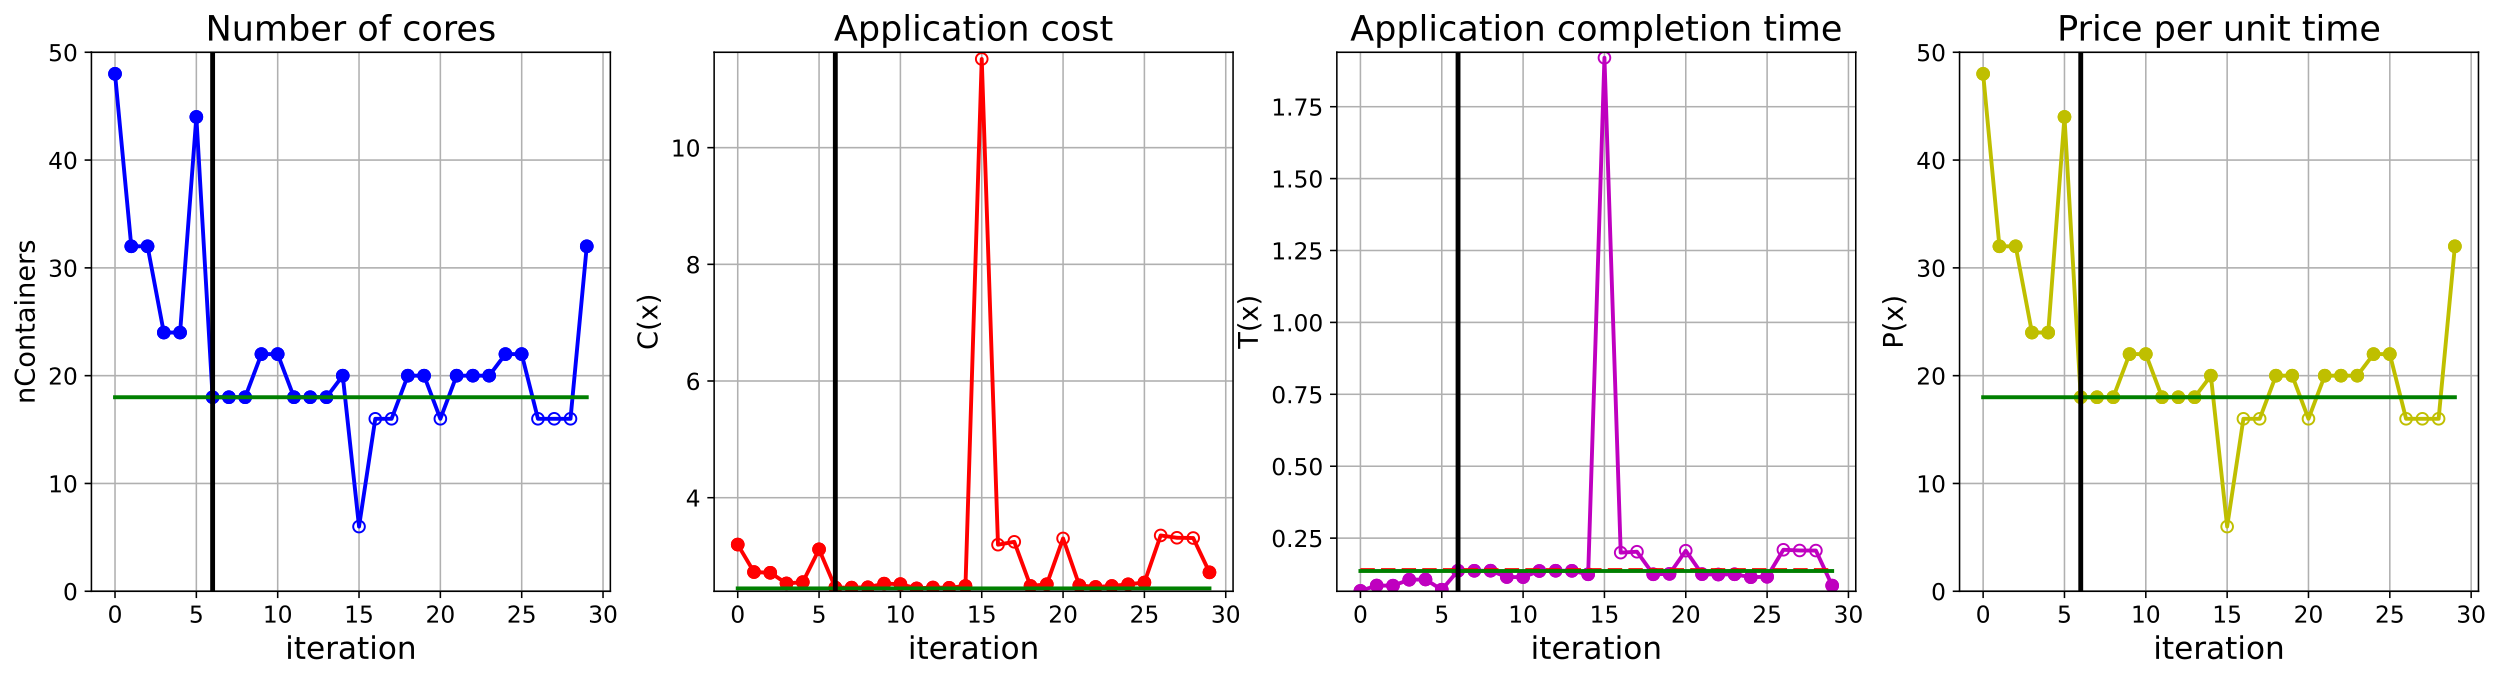 <?xml version="1.0" encoding="utf-8" standalone="no"?>
<!DOCTYPE svg PUBLIC "-//W3C//DTD SVG 1.1//EN"
  "http://www.w3.org/Graphics/SVG/1.1/DTD/svg11.dtd">
<!-- Created with matplotlib (https://matplotlib.org/) -->
<svg height="349.376pt" version="1.1" viewBox="0 0 1285.69 349.376" width="1285.69pt" xmlns="http://www.w3.org/2000/svg" xmlns:xlink="http://www.w3.org/1999/xlink">
 <defs>
  <style type="text/css">
*{stroke-linecap:butt;stroke-linejoin:round;}
  </style>
 </defs>
 <g id="figure_1">
  <g id="patch_1">
   <path d="M 0 349.376 
L 1285.69 349.376 
L 1285.69 0 
L 0 0 
z
" style="fill:#ffffff;"/>
  </g>
  <g id="axes_1">
   <g id="patch_2">
    <path d="M 47.019 304.077 
L 313.889 304.077 
L 313.889 26.877 
L 47.019 26.877 
z
" style="fill:#ffffff;"/>
   </g>
   <g id="matplotlib.axis_1">
    <g id="xtick_1">
     <g id="line2d_1">
      <path clip-path="url(#p973948bb83)" d="M 59.15 304.077 
L 59.15 26.877 
" style="fill:none;stroke:#b0b0b0;stroke-linecap:square;stroke-width:0.8;"/>
     </g>
     <g id="line2d_2">
      <defs>
       <path d="M 0 0 
L 0 3.5 
" id="m0651adaf1d" style="stroke:#000000;stroke-width:0.8;"/>
      </defs>
      <g>
       <use style="stroke:#000000;stroke-width:0.8;" x="59.15" xlink:href="#m0651adaf1d" y="304.077"/>
      </g>
     </g>
     <g id="text_1">
      <!-- 0 -->
      <defs>
       <path d="M 31.781 66.406 
Q 24.172 66.406 20.328 58.906 
Q 16.5 51.422 16.5 36.375 
Q 16.5 21.391 20.328 13.891 
Q 24.172 6.391 31.781 6.391 
Q 39.453 6.391 43.281 13.891 
Q 47.125 21.391 47.125 36.375 
Q 47.125 51.422 43.281 58.906 
Q 39.453 66.406 31.781 66.406 
z
M 31.781 74.219 
Q 44.047 74.219 50.516 64.516 
Q 56.984 54.828 56.984 36.375 
Q 56.984 17.969 50.516 8.266 
Q 44.047 -1.422 31.781 -1.422 
Q 19.531 -1.422 13.062 8.266 
Q 6.594 17.969 6.594 36.375 
Q 6.594 54.828 13.062 64.516 
Q 19.531 74.219 31.781 74.219 
z
" id="DejaVuSans-48"/>
      </defs>
      <g transform="translate(55.332 320.195)scale(0.12 -0.12)">
       <use xlink:href="#DejaVuSans-48"/>
      </g>
     </g>
    </g>
    <g id="xtick_2">
     <g id="line2d_3">
      <path clip-path="url(#p973948bb83)" d="M 100.979 304.077 
L 100.979 26.877 
" style="fill:none;stroke:#b0b0b0;stroke-linecap:square;stroke-width:0.8;"/>
     </g>
     <g id="line2d_4">
      <g>
       <use style="stroke:#000000;stroke-width:0.8;" x="100.979" xlink:href="#m0651adaf1d" y="304.077"/>
      </g>
     </g>
     <g id="text_2">
      <!-- 5 -->
      <defs>
       <path d="M 10.797 72.906 
L 49.516 72.906 
L 49.516 64.594 
L 19.828 64.594 
L 19.828 46.734 
Q 21.969 47.469 24.109 47.828 
Q 26.266 48.188 28.422 48.188 
Q 40.625 48.188 47.75 41.5 
Q 54.891 34.812 54.891 23.391 
Q 54.891 11.625 47.562 5.094 
Q 40.234 -1.422 26.906 -1.422 
Q 22.312 -1.422 17.547 -0.641 
Q 12.797 0.141 7.719 1.703 
L 7.719 11.625 
Q 12.109 9.234 16.797 8.062 
Q 21.484 6.891 26.703 6.891 
Q 35.156 6.891 40.078 11.328 
Q 45.016 15.766 45.016 23.391 
Q 45.016 31 40.078 35.438 
Q 35.156 39.891 26.703 39.891 
Q 22.75 39.891 18.812 39.016 
Q 14.891 38.141 10.797 36.281 
z
" id="DejaVuSans-53"/>
      </defs>
      <g transform="translate(97.161 320.195)scale(0.12 -0.12)">
       <use xlink:href="#DejaVuSans-53"/>
      </g>
     </g>
    </g>
    <g id="xtick_3">
     <g id="line2d_5">
      <path clip-path="url(#p973948bb83)" d="M 142.808 304.077 
L 142.808 26.877 
" style="fill:none;stroke:#b0b0b0;stroke-linecap:square;stroke-width:0.8;"/>
     </g>
     <g id="line2d_6">
      <g>
       <use style="stroke:#000000;stroke-width:0.8;" x="142.808" xlink:href="#m0651adaf1d" y="304.077"/>
      </g>
     </g>
     <g id="text_3">
      <!-- 10 -->
      <defs>
       <path d="M 12.406 8.297 
L 28.516 8.297 
L 28.516 63.922 
L 10.984 60.406 
L 10.984 69.391 
L 28.422 72.906 
L 38.281 72.906 
L 38.281 8.297 
L 54.391 8.297 
L 54.391 0 
L 12.406 0 
z
" id="DejaVuSans-49"/>
      </defs>
      <g transform="translate(135.173 320.195)scale(0.12 -0.12)">
       <use xlink:href="#DejaVuSans-49"/>
       <use x="63.623" xlink:href="#DejaVuSans-48"/>
      </g>
     </g>
    </g>
    <g id="xtick_4">
     <g id="line2d_7">
      <path clip-path="url(#p973948bb83)" d="M 184.637 304.077 
L 184.637 26.877 
" style="fill:none;stroke:#b0b0b0;stroke-linecap:square;stroke-width:0.8;"/>
     </g>
     <g id="line2d_8">
      <g>
       <use style="stroke:#000000;stroke-width:0.8;" x="184.637" xlink:href="#m0651adaf1d" y="304.077"/>
      </g>
     </g>
     <g id="text_4">
      <!-- 15 -->
      <g transform="translate(177.002 320.195)scale(0.12 -0.12)">
       <use xlink:href="#DejaVuSans-49"/>
       <use x="63.623" xlink:href="#DejaVuSans-53"/>
      </g>
     </g>
    </g>
    <g id="xtick_5">
     <g id="line2d_9">
      <path clip-path="url(#p973948bb83)" d="M 226.466 304.077 
L 226.466 26.877 
" style="fill:none;stroke:#b0b0b0;stroke-linecap:square;stroke-width:0.8;"/>
     </g>
     <g id="line2d_10">
      <g>
       <use style="stroke:#000000;stroke-width:0.8;" x="226.466" xlink:href="#m0651adaf1d" y="304.077"/>
      </g>
     </g>
     <g id="text_5">
      <!-- 20 -->
      <defs>
       <path d="M 19.188 8.297 
L 53.609 8.297 
L 53.609 0 
L 7.328 0 
L 7.328 8.297 
Q 12.938 14.109 22.625 23.891 
Q 32.328 33.688 34.812 36.531 
Q 39.547 41.844 41.422 45.531 
Q 43.312 49.219 43.312 52.781 
Q 43.312 58.594 39.234 62.25 
Q 35.156 65.922 28.609 65.922 
Q 23.969 65.922 18.812 64.312 
Q 13.672 62.703 7.812 59.422 
L 7.812 69.391 
Q 13.766 71.781 18.938 73 
Q 24.125 74.219 28.422 74.219 
Q 39.75 74.219 46.484 68.547 
Q 53.219 62.891 53.219 53.422 
Q 53.219 48.922 51.531 44.891 
Q 49.859 40.875 45.406 35.406 
Q 44.188 33.984 37.641 27.219 
Q 31.109 20.453 19.188 8.297 
z
" id="DejaVuSans-50"/>
      </defs>
      <g transform="translate(218.831 320.195)scale(0.12 -0.12)">
       <use xlink:href="#DejaVuSans-50"/>
       <use x="63.623" xlink:href="#DejaVuSans-48"/>
      </g>
     </g>
    </g>
    <g id="xtick_6">
     <g id="line2d_11">
      <path clip-path="url(#p973948bb83)" d="M 268.295 304.077 
L 268.295 26.877 
" style="fill:none;stroke:#b0b0b0;stroke-linecap:square;stroke-width:0.8;"/>
     </g>
     <g id="line2d_12">
      <g>
       <use style="stroke:#000000;stroke-width:0.8;" x="268.295" xlink:href="#m0651adaf1d" y="304.077"/>
      </g>
     </g>
     <g id="text_6">
      <!-- 25 -->
      <g transform="translate(260.66 320.195)scale(0.12 -0.12)">
       <use xlink:href="#DejaVuSans-50"/>
       <use x="63.623" xlink:href="#DejaVuSans-53"/>
      </g>
     </g>
    </g>
    <g id="xtick_7">
     <g id="line2d_13">
      <path clip-path="url(#p973948bb83)" d="M 310.124 304.077 
L 310.124 26.877 
" style="fill:none;stroke:#b0b0b0;stroke-linecap:square;stroke-width:0.8;"/>
     </g>
     <g id="line2d_14">
      <g>
       <use style="stroke:#000000;stroke-width:0.8;" x="310.124" xlink:href="#m0651adaf1d" y="304.077"/>
      </g>
     </g>
     <g id="text_7">
      <!-- 30 -->
      <defs>
       <path d="M 40.578 39.312 
Q 47.656 37.797 51.625 33 
Q 55.609 28.219 55.609 21.188 
Q 55.609 10.406 48.188 4.484 
Q 40.766 -1.422 27.094 -1.422 
Q 22.516 -1.422 17.656 -0.516 
Q 12.797 0.391 7.625 2.203 
L 7.625 11.719 
Q 11.719 9.328 16.594 8.109 
Q 21.484 6.891 26.812 6.891 
Q 36.078 6.891 40.938 10.547 
Q 45.797 14.203 45.797 21.188 
Q 45.797 27.641 41.281 31.266 
Q 36.766 34.906 28.719 34.906 
L 20.219 34.906 
L 20.219 43.016 
L 29.109 43.016 
Q 36.375 43.016 40.234 45.922 
Q 44.094 48.828 44.094 54.297 
Q 44.094 59.906 40.109 62.906 
Q 36.141 65.922 28.719 65.922 
Q 24.656 65.922 20.016 65.031 
Q 15.375 64.156 9.812 62.312 
L 9.812 71.094 
Q 15.438 72.656 20.344 73.438 
Q 25.25 74.219 29.594 74.219 
Q 40.828 74.219 47.359 69.109 
Q 53.906 64.016 53.906 55.328 
Q 53.906 49.266 50.438 45.094 
Q 46.969 40.922 40.578 39.312 
z
" id="DejaVuSans-51"/>
      </defs>
      <g transform="translate(302.489 320.195)scale(0.12 -0.12)">
       <use xlink:href="#DejaVuSans-51"/>
       <use x="63.623" xlink:href="#DejaVuSans-48"/>
      </g>
     </g>
    </g>
    <g id="text_8">
     <!-- iteration -->
     <defs>
      <path d="M 9.422 54.688 
L 18.406 54.688 
L 18.406 0 
L 9.422 0 
z
M 9.422 75.984 
L 18.406 75.984 
L 18.406 64.594 
L 9.422 64.594 
z
" id="DejaVuSans-105"/>
      <path d="M 18.312 70.219 
L 18.312 54.688 
L 36.812 54.688 
L 36.812 47.703 
L 18.312 47.703 
L 18.312 18.016 
Q 18.312 11.328 20.141 9.422 
Q 21.969 7.516 27.594 7.516 
L 36.812 7.516 
L 36.812 0 
L 27.594 0 
Q 17.188 0 13.234 3.875 
Q 9.281 7.766 9.281 18.016 
L 9.281 47.703 
L 2.688 47.703 
L 2.688 54.688 
L 9.281 54.688 
L 9.281 70.219 
z
" id="DejaVuSans-116"/>
      <path d="M 56.203 29.594 
L 56.203 25.203 
L 14.891 25.203 
Q 15.484 15.922 20.484 11.062 
Q 25.484 6.203 34.422 6.203 
Q 39.594 6.203 44.453 7.469 
Q 49.312 8.734 54.109 11.281 
L 54.109 2.781 
Q 49.266 0.734 44.188 -0.344 
Q 39.109 -1.422 33.891 -1.422 
Q 20.797 -1.422 13.156 6.188 
Q 5.516 13.812 5.516 26.812 
Q 5.516 40.234 12.766 48.109 
Q 20.016 56 32.328 56 
Q 43.359 56 49.781 48.891 
Q 56.203 41.797 56.203 29.594 
z
M 47.219 32.234 
Q 47.125 39.594 43.094 43.984 
Q 39.062 48.391 32.422 48.391 
Q 24.906 48.391 20.391 44.141 
Q 15.875 39.891 15.188 32.172 
z
" id="DejaVuSans-101"/>
      <path d="M 41.109 46.297 
Q 39.594 47.172 37.812 47.578 
Q 36.031 48 33.891 48 
Q 26.266 48 22.188 43.047 
Q 18.109 38.094 18.109 28.812 
L 18.109 0 
L 9.078 0 
L 9.078 54.688 
L 18.109 54.688 
L 18.109 46.188 
Q 20.953 51.172 25.484 53.578 
Q 30.031 56 36.531 56 
Q 37.453 56 38.578 55.875 
Q 39.703 55.766 41.062 55.516 
z
" id="DejaVuSans-114"/>
      <path d="M 34.281 27.484 
Q 23.391 27.484 19.188 25 
Q 14.984 22.516 14.984 16.5 
Q 14.984 11.719 18.141 8.906 
Q 21.297 6.109 26.703 6.109 
Q 34.188 6.109 38.703 11.406 
Q 43.219 16.703 43.219 25.484 
L 43.219 27.484 
z
M 52.203 31.203 
L 52.203 0 
L 43.219 0 
L 43.219 8.297 
Q 40.141 3.328 35.547 0.953 
Q 30.953 -1.422 24.312 -1.422 
Q 15.922 -1.422 10.953 3.297 
Q 6 8.016 6 15.922 
Q 6 25.141 12.172 29.828 
Q 18.359 34.516 30.609 34.516 
L 43.219 34.516 
L 43.219 35.406 
Q 43.219 41.609 39.141 45 
Q 35.062 48.391 27.688 48.391 
Q 23 48.391 18.547 47.266 
Q 14.109 46.141 10.016 43.891 
L 10.016 52.203 
Q 14.938 54.109 19.578 55.047 
Q 24.219 56 28.609 56 
Q 40.484 56 46.344 49.844 
Q 52.203 43.703 52.203 31.203 
z
" id="DejaVuSans-97"/>
      <path d="M 30.609 48.391 
Q 23.391 48.391 19.188 42.75 
Q 14.984 37.109 14.984 27.297 
Q 14.984 17.484 19.156 11.844 
Q 23.344 6.203 30.609 6.203 
Q 37.797 6.203 41.984 11.859 
Q 46.188 17.531 46.188 27.297 
Q 46.188 37.016 41.984 42.703 
Q 37.797 48.391 30.609 48.391 
z
M 30.609 56 
Q 42.328 56 49.016 48.375 
Q 55.719 40.766 55.719 27.297 
Q 55.719 13.875 49.016 6.219 
Q 42.328 -1.422 30.609 -1.422 
Q 18.844 -1.422 12.172 6.219 
Q 5.516 13.875 5.516 27.297 
Q 5.516 40.766 12.172 48.375 
Q 18.844 56 30.609 56 
z
" id="DejaVuSans-111"/>
      <path d="M 54.891 33.016 
L 54.891 0 
L 45.906 0 
L 45.906 32.719 
Q 45.906 40.484 42.875 44.328 
Q 39.844 48.188 33.797 48.188 
Q 26.516 48.188 22.312 43.547 
Q 18.109 38.922 18.109 30.906 
L 18.109 0 
L 9.078 0 
L 9.078 54.688 
L 18.109 54.688 
L 18.109 46.188 
Q 21.344 51.125 25.703 53.562 
Q 30.078 56 35.797 56 
Q 45.219 56 50.047 50.172 
Q 54.891 44.344 54.891 33.016 
z
" id="DejaVuSans-110"/>
     </defs>
     <g transform="translate(146.658 338.848)scale(0.16 -0.16)">
      <use xlink:href="#DejaVuSans-105"/>
      <use x="27.783" xlink:href="#DejaVuSans-116"/>
      <use x="66.992" xlink:href="#DejaVuSans-101"/>
      <use x="128.516" xlink:href="#DejaVuSans-114"/>
      <use x="169.629" xlink:href="#DejaVuSans-97"/>
      <use x="230.908" xlink:href="#DejaVuSans-116"/>
      <use x="270.117" xlink:href="#DejaVuSans-105"/>
      <use x="297.9" xlink:href="#DejaVuSans-111"/>
      <use x="359.082" xlink:href="#DejaVuSans-110"/>
     </g>
    </g>
   </g>
   <g id="matplotlib.axis_2">
    <g id="ytick_1">
     <g id="line2d_15">
      <path clip-path="url(#p973948bb83)" d="M 47.019 304.077 
L 313.889 304.077 
" style="fill:none;stroke:#b0b0b0;stroke-linecap:square;stroke-width:0.8;"/>
     </g>
     <g id="line2d_16">
      <defs>
       <path d="M 0 0 
L -3.5 0 
" id="m2f881a4c71" style="stroke:#000000;stroke-width:0.8;"/>
      </defs>
      <g>
       <use style="stroke:#000000;stroke-width:0.8;" x="47.019" xlink:href="#m2f881a4c71" y="304.077"/>
      </g>
     </g>
     <g id="text_9">
      <!-- 0 -->
      <g transform="translate(32.384 308.636)scale(0.12 -0.12)">
       <use xlink:href="#DejaVuSans-48"/>
      </g>
     </g>
    </g>
    <g id="ytick_2">
     <g id="line2d_17">
      <path clip-path="url(#p973948bb83)" d="M 47.019 248.637 
L 313.889 248.637 
" style="fill:none;stroke:#b0b0b0;stroke-linecap:square;stroke-width:0.8;"/>
     </g>
     <g id="line2d_18">
      <g>
       <use style="stroke:#000000;stroke-width:0.8;" x="47.019" xlink:href="#m2f881a4c71" y="248.637"/>
      </g>
     </g>
     <g id="text_10">
      <!-- 10 -->
      <g transform="translate(24.749 253.196)scale(0.12 -0.12)">
       <use xlink:href="#DejaVuSans-49"/>
       <use x="63.623" xlink:href="#DejaVuSans-48"/>
      </g>
     </g>
    </g>
    <g id="ytick_3">
     <g id="line2d_19">
      <path clip-path="url(#p973948bb83)" d="M 47.019 193.197 
L 313.889 193.197 
" style="fill:none;stroke:#b0b0b0;stroke-linecap:square;stroke-width:0.8;"/>
     </g>
     <g id="line2d_20">
      <g>
       <use style="stroke:#000000;stroke-width:0.8;" x="47.019" xlink:href="#m2f881a4c71" y="193.197"/>
      </g>
     </g>
     <g id="text_11">
      <!-- 20 -->
      <g transform="translate(24.749 197.756)scale(0.12 -0.12)">
       <use xlink:href="#DejaVuSans-50"/>
       <use x="63.623" xlink:href="#DejaVuSans-48"/>
      </g>
     </g>
    </g>
    <g id="ytick_4">
     <g id="line2d_21">
      <path clip-path="url(#p973948bb83)" d="M 47.019 137.757 
L 313.889 137.757 
" style="fill:none;stroke:#b0b0b0;stroke-linecap:square;stroke-width:0.8;"/>
     </g>
     <g id="line2d_22">
      <g>
       <use style="stroke:#000000;stroke-width:0.8;" x="47.019" xlink:href="#m2f881a4c71" y="137.757"/>
      </g>
     </g>
     <g id="text_12">
      <!-- 30 -->
      <g transform="translate(24.749 142.316)scale(0.12 -0.12)">
       <use xlink:href="#DejaVuSans-51"/>
       <use x="63.623" xlink:href="#DejaVuSans-48"/>
      </g>
     </g>
    </g>
    <g id="ytick_5">
     <g id="line2d_23">
      <path clip-path="url(#p973948bb83)" d="M 47.019 82.317 
L 313.889 82.317 
" style="fill:none;stroke:#b0b0b0;stroke-linecap:square;stroke-width:0.8;"/>
     </g>
     <g id="line2d_24">
      <g>
       <use style="stroke:#000000;stroke-width:0.8;" x="47.019" xlink:href="#m2f881a4c71" y="82.317"/>
      </g>
     </g>
     <g id="text_13">
      <!-- 40 -->
      <defs>
       <path d="M 37.797 64.312 
L 12.891 25.391 
L 37.797 25.391 
z
M 35.203 72.906 
L 47.609 72.906 
L 47.609 25.391 
L 58.016 25.391 
L 58.016 17.188 
L 47.609 17.188 
L 47.609 0 
L 37.797 0 
L 37.797 17.188 
L 4.891 17.188 
L 4.891 26.703 
z
" id="DejaVuSans-52"/>
      </defs>
      <g transform="translate(24.749 86.876)scale(0.12 -0.12)">
       <use xlink:href="#DejaVuSans-52"/>
       <use x="63.623" xlink:href="#DejaVuSans-48"/>
      </g>
     </g>
    </g>
    <g id="ytick_6">
     <g id="line2d_25">
      <path clip-path="url(#p973948bb83)" d="M 47.019 26.877 
L 313.889 26.877 
" style="fill:none;stroke:#b0b0b0;stroke-linecap:square;stroke-width:0.8;"/>
     </g>
     <g id="line2d_26">
      <g>
       <use style="stroke:#000000;stroke-width:0.8;" x="47.019" xlink:href="#m2f881a4c71" y="26.877"/>
      </g>
     </g>
     <g id="text_14">
      <!-- 50 -->
      <g transform="translate(24.749 31.436)scale(0.12 -0.12)">
       <use xlink:href="#DejaVuSans-53"/>
       <use x="63.623" xlink:href="#DejaVuSans-48"/>
      </g>
     </g>
    </g>
    <g id="text_15">
     <!-- nContainers -->
     <defs>
      <path d="M 64.406 67.281 
L 64.406 56.891 
Q 59.422 61.531 53.781 63.812 
Q 48.141 66.109 41.797 66.109 
Q 29.297 66.109 22.656 58.469 
Q 16.016 50.828 16.016 36.375 
Q 16.016 21.969 22.656 14.328 
Q 29.297 6.688 41.797 6.688 
Q 48.141 6.688 53.781 8.984 
Q 59.422 11.281 64.406 15.922 
L 64.406 5.609 
Q 59.234 2.094 53.438 0.328 
Q 47.656 -1.422 41.219 -1.422 
Q 24.656 -1.422 15.125 8.703 
Q 5.609 18.844 5.609 36.375 
Q 5.609 53.953 15.125 64.078 
Q 24.656 74.219 41.219 74.219 
Q 47.75 74.219 53.531 72.484 
Q 59.328 70.75 64.406 67.281 
z
" id="DejaVuSans-67"/>
      <path d="M 44.281 53.078 
L 44.281 44.578 
Q 40.484 46.531 36.375 47.5 
Q 32.281 48.484 27.875 48.484 
Q 21.188 48.484 17.844 46.438 
Q 14.5 44.391 14.5 40.281 
Q 14.5 37.156 16.891 35.375 
Q 19.281 33.594 26.516 31.984 
L 29.594 31.297 
Q 39.156 29.25 43.188 25.516 
Q 47.219 21.781 47.219 15.094 
Q 47.219 7.469 41.188 3.016 
Q 35.156 -1.422 24.609 -1.422 
Q 20.219 -1.422 15.453 -0.562 
Q 10.688 0.297 5.422 2 
L 5.422 11.281 
Q 10.406 8.688 15.234 7.391 
Q 20.062 6.109 24.812 6.109 
Q 31.156 6.109 34.562 8.281 
Q 37.984 10.453 37.984 14.406 
Q 37.984 18.062 35.516 20.016 
Q 33.062 21.969 24.703 23.781 
L 21.578 24.516 
Q 13.234 26.266 9.516 29.906 
Q 5.812 33.547 5.812 39.891 
Q 5.812 47.609 11.281 51.797 
Q 16.75 56 26.812 56 
Q 31.781 56 36.172 55.266 
Q 40.578 54.547 44.281 53.078 
z
" id="DejaVuSans-115"/>
     </defs>
     <g transform="translate(17.838 207.767)rotate(-90)scale(0.14 -0.14)">
      <use xlink:href="#DejaVuSans-110"/>
      <use x="63.379" xlink:href="#DejaVuSans-67"/>
      <use x="133.203" xlink:href="#DejaVuSans-111"/>
      <use x="194.385" xlink:href="#DejaVuSans-110"/>
      <use x="257.764" xlink:href="#DejaVuSans-116"/>
      <use x="296.973" xlink:href="#DejaVuSans-97"/>
      <use x="358.252" xlink:href="#DejaVuSans-105"/>
      <use x="386.035" xlink:href="#DejaVuSans-110"/>
      <use x="449.414" xlink:href="#DejaVuSans-101"/>
      <use x="510.938" xlink:href="#DejaVuSans-114"/>
      <use x="552.051" xlink:href="#DejaVuSans-115"/>
     </g>
    </g>
   </g>
   <g id="line2d_27">
    <path clip-path="url(#p973948bb83)" d="M 59.15 37.965 
L 67.516 126.669 
L 75.881 126.669 
L 84.247 171.021 
L 92.613 171.021 
L 100.979 60.141 
L 109.345 204.285 
L 117.711 204.285 
L 126.076 204.285 
L 134.442 182.109 
L 142.808 182.109 
L 151.174 204.285 
L 159.54 204.285 
L 167.905 204.285 
L 176.271 193.197 
L 184.637 270.813 
L 193.003 215.373 
L 201.369 215.373 
L 209.735 193.197 
L 218.1 193.197 
L 226.466 215.373 
L 234.832 193.197 
L 243.198 193.197 
L 251.564 193.197 
L 259.929 182.109 
L 268.295 182.109 
L 276.661 215.373 
L 285.027 215.373 
L 293.393 215.373 
L 301.759 126.669 
" style="fill:none;stroke:#0000ff;stroke-linecap:square;stroke-width:2;"/>
    <defs>
     <path d="M 0 3 
C 0.796 3 1.559 2.684 2.121 2.121 
C 2.684 1.559 3 0.796 3 0 
C 3 -0.796 2.684 -1.559 2.121 -2.121 
C 1.559 -2.684 0.796 -3 0 -3 
C -0.796 -3 -1.559 -2.684 -2.121 -2.121 
C -2.684 -1.559 -3 -0.796 -3 0 
C -3 0.796 -2.684 1.559 -2.121 2.121 
C -1.559 2.684 -0.796 3 0 3 
z
" id="m2ce9388b6a" style="stroke:#0000ff;"/>
    </defs>
    <g clip-path="url(#p973948bb83)">
     <use style="fill-opacity:0;stroke:#0000ff;" x="59.15" xlink:href="#m2ce9388b6a" y="37.965"/>
     <use style="fill-opacity:0;stroke:#0000ff;" x="67.516" xlink:href="#m2ce9388b6a" y="126.669"/>
     <use style="fill-opacity:0;stroke:#0000ff;" x="75.881" xlink:href="#m2ce9388b6a" y="126.669"/>
     <use style="fill-opacity:0;stroke:#0000ff;" x="84.247" xlink:href="#m2ce9388b6a" y="171.021"/>
     <use style="fill-opacity:0;stroke:#0000ff;" x="92.613" xlink:href="#m2ce9388b6a" y="171.021"/>
     <use style="fill-opacity:0;stroke:#0000ff;" x="100.979" xlink:href="#m2ce9388b6a" y="60.141"/>
     <use style="fill-opacity:0;stroke:#0000ff;" x="109.345" xlink:href="#m2ce9388b6a" y="204.285"/>
     <use style="fill-opacity:0;stroke:#0000ff;" x="117.711" xlink:href="#m2ce9388b6a" y="204.285"/>
     <use style="fill-opacity:0;stroke:#0000ff;" x="126.076" xlink:href="#m2ce9388b6a" y="204.285"/>
     <use style="fill-opacity:0;stroke:#0000ff;" x="134.442" xlink:href="#m2ce9388b6a" y="182.109"/>
     <use style="fill-opacity:0;stroke:#0000ff;" x="142.808" xlink:href="#m2ce9388b6a" y="182.109"/>
     <use style="fill-opacity:0;stroke:#0000ff;" x="151.174" xlink:href="#m2ce9388b6a" y="204.285"/>
     <use style="fill-opacity:0;stroke:#0000ff;" x="159.54" xlink:href="#m2ce9388b6a" y="204.285"/>
     <use style="fill-opacity:0;stroke:#0000ff;" x="167.905" xlink:href="#m2ce9388b6a" y="204.285"/>
     <use style="fill-opacity:0;stroke:#0000ff;" x="176.271" xlink:href="#m2ce9388b6a" y="193.197"/>
     <use style="fill-opacity:0;stroke:#0000ff;" x="184.637" xlink:href="#m2ce9388b6a" y="270.813"/>
     <use style="fill-opacity:0;stroke:#0000ff;" x="193.003" xlink:href="#m2ce9388b6a" y="215.373"/>
     <use style="fill-opacity:0;stroke:#0000ff;" x="201.369" xlink:href="#m2ce9388b6a" y="215.373"/>
     <use style="fill-opacity:0;stroke:#0000ff;" x="209.735" xlink:href="#m2ce9388b6a" y="193.197"/>
     <use style="fill-opacity:0;stroke:#0000ff;" x="218.1" xlink:href="#m2ce9388b6a" y="193.197"/>
     <use style="fill-opacity:0;stroke:#0000ff;" x="226.466" xlink:href="#m2ce9388b6a" y="215.373"/>
     <use style="fill-opacity:0;stroke:#0000ff;" x="234.832" xlink:href="#m2ce9388b6a" y="193.197"/>
     <use style="fill-opacity:0;stroke:#0000ff;" x="243.198" xlink:href="#m2ce9388b6a" y="193.197"/>
     <use style="fill-opacity:0;stroke:#0000ff;" x="251.564" xlink:href="#m2ce9388b6a" y="193.197"/>
     <use style="fill-opacity:0;stroke:#0000ff;" x="259.929" xlink:href="#m2ce9388b6a" y="182.109"/>
     <use style="fill-opacity:0;stroke:#0000ff;" x="268.295" xlink:href="#m2ce9388b6a" y="182.109"/>
     <use style="fill-opacity:0;stroke:#0000ff;" x="276.661" xlink:href="#m2ce9388b6a" y="215.373"/>
     <use style="fill-opacity:0;stroke:#0000ff;" x="285.027" xlink:href="#m2ce9388b6a" y="215.373"/>
     <use style="fill-opacity:0;stroke:#0000ff;" x="293.393" xlink:href="#m2ce9388b6a" y="215.373"/>
     <use style="fill-opacity:0;stroke:#0000ff;" x="301.759" xlink:href="#m2ce9388b6a" y="126.669"/>
    </g>
   </g>
   <g id="line2d_28">
    <defs>
     <path d="M 0 3 
C 0.796 3 1.559 2.684 2.121 2.121 
C 2.684 1.559 3 0.796 3 0 
C 3 -0.796 2.684 -1.559 2.121 -2.121 
C 1.559 -2.684 0.796 -3 0 -3 
C -0.796 -3 -1.559 -2.684 -2.121 -2.121 
C -2.684 -1.559 -3 -0.796 -3 0 
C -3 0.796 -2.684 1.559 -2.121 2.121 
C -1.559 2.684 -0.796 3 0 3 
z
" id="mbf0e95ed3b" style="stroke:#0000ff;"/>
    </defs>
    <g clip-path="url(#p973948bb83)">
     <use style="fill:#0000ff;stroke:#0000ff;" x="59.15" xlink:href="#mbf0e95ed3b" y="37.965"/>
    </g>
   </g>
   <g id="line2d_29">
    <g clip-path="url(#p973948bb83)">
     <use style="fill:#0000ff;stroke:#0000ff;" x="67.516" xlink:href="#mbf0e95ed3b" y="126.669"/>
    </g>
   </g>
   <g id="line2d_30">
    <g clip-path="url(#p973948bb83)">
     <use style="fill:#0000ff;stroke:#0000ff;" x="75.881" xlink:href="#mbf0e95ed3b" y="126.669"/>
    </g>
   </g>
   <g id="line2d_31">
    <g clip-path="url(#p973948bb83)">
     <use style="fill:#0000ff;stroke:#0000ff;" x="84.247" xlink:href="#mbf0e95ed3b" y="171.021"/>
    </g>
   </g>
   <g id="line2d_32">
    <g clip-path="url(#p973948bb83)">
     <use style="fill:#0000ff;stroke:#0000ff;" x="92.613" xlink:href="#mbf0e95ed3b" y="171.021"/>
    </g>
   </g>
   <g id="line2d_33">
    <g clip-path="url(#p973948bb83)">
     <use style="fill:#0000ff;stroke:#0000ff;" x="100.979" xlink:href="#mbf0e95ed3b" y="60.141"/>
    </g>
   </g>
   <g id="line2d_34">
    <g clip-path="url(#p973948bb83)">
     <use style="fill:#0000ff;stroke:#0000ff;" x="109.345" xlink:href="#mbf0e95ed3b" y="204.285"/>
    </g>
   </g>
   <g id="line2d_35">
    <g clip-path="url(#p973948bb83)">
     <use style="fill:#0000ff;stroke:#0000ff;" x="117.711" xlink:href="#mbf0e95ed3b" y="204.285"/>
    </g>
   </g>
   <g id="line2d_36">
    <g clip-path="url(#p973948bb83)">
     <use style="fill:#0000ff;stroke:#0000ff;" x="126.076" xlink:href="#mbf0e95ed3b" y="204.285"/>
    </g>
   </g>
   <g id="line2d_37">
    <g clip-path="url(#p973948bb83)">
     <use style="fill:#0000ff;stroke:#0000ff;" x="134.442" xlink:href="#mbf0e95ed3b" y="182.109"/>
    </g>
   </g>
   <g id="line2d_38">
    <g clip-path="url(#p973948bb83)">
     <use style="fill:#0000ff;stroke:#0000ff;" x="142.808" xlink:href="#mbf0e95ed3b" y="182.109"/>
    </g>
   </g>
   <g id="line2d_39">
    <g clip-path="url(#p973948bb83)">
     <use style="fill:#0000ff;stroke:#0000ff;" x="151.174" xlink:href="#mbf0e95ed3b" y="204.285"/>
    </g>
   </g>
   <g id="line2d_40">
    <g clip-path="url(#p973948bb83)">
     <use style="fill:#0000ff;stroke:#0000ff;" x="159.54" xlink:href="#mbf0e95ed3b" y="204.285"/>
    </g>
   </g>
   <g id="line2d_41">
    <g clip-path="url(#p973948bb83)">
     <use style="fill:#0000ff;stroke:#0000ff;" x="167.905" xlink:href="#mbf0e95ed3b" y="204.285"/>
    </g>
   </g>
   <g id="line2d_42">
    <g clip-path="url(#p973948bb83)">
     <use style="fill:#0000ff;stroke:#0000ff;" x="176.271" xlink:href="#mbf0e95ed3b" y="193.197"/>
    </g>
   </g>
   <g id="line2d_43">
    <g clip-path="url(#p973948bb83)">
     <use style="fill:#0000ff;stroke:#0000ff;" x="209.735" xlink:href="#mbf0e95ed3b" y="193.197"/>
    </g>
   </g>
   <g id="line2d_44">
    <g clip-path="url(#p973948bb83)">
     <use style="fill:#0000ff;stroke:#0000ff;" x="218.1" xlink:href="#mbf0e95ed3b" y="193.197"/>
    </g>
   </g>
   <g id="line2d_45">
    <g clip-path="url(#p973948bb83)">
     <use style="fill:#0000ff;stroke:#0000ff;" x="234.832" xlink:href="#mbf0e95ed3b" y="193.197"/>
    </g>
   </g>
   <g id="line2d_46">
    <g clip-path="url(#p973948bb83)">
     <use style="fill:#0000ff;stroke:#0000ff;" x="243.198" xlink:href="#mbf0e95ed3b" y="193.197"/>
    </g>
   </g>
   <g id="line2d_47">
    <g clip-path="url(#p973948bb83)">
     <use style="fill:#0000ff;stroke:#0000ff;" x="251.564" xlink:href="#mbf0e95ed3b" y="193.197"/>
    </g>
   </g>
   <g id="line2d_48">
    <g clip-path="url(#p973948bb83)">
     <use style="fill:#0000ff;stroke:#0000ff;" x="259.929" xlink:href="#mbf0e95ed3b" y="182.109"/>
    </g>
   </g>
   <g id="line2d_49">
    <g clip-path="url(#p973948bb83)">
     <use style="fill:#0000ff;stroke:#0000ff;" x="268.295" xlink:href="#mbf0e95ed3b" y="182.109"/>
    </g>
   </g>
   <g id="line2d_50">
    <g clip-path="url(#p973948bb83)">
     <use style="fill:#0000ff;stroke:#0000ff;" x="301.759" xlink:href="#mbf0e95ed3b" y="126.669"/>
    </g>
   </g>
   <g id="line2d_51">
    <path clip-path="url(#p973948bb83)" d="M 59.15 204.285 
L 67.516 204.285 
L 75.881 204.285 
L 84.247 204.285 
L 92.613 204.285 
L 100.979 204.285 
L 109.345 204.285 
L 117.711 204.285 
L 126.076 204.285 
L 134.442 204.285 
L 142.808 204.285 
L 151.174 204.285 
L 159.54 204.285 
L 167.905 204.285 
L 176.271 204.285 
L 184.637 204.285 
L 193.003 204.285 
L 201.369 204.285 
L 209.735 204.285 
L 218.1 204.285 
L 226.466 204.285 
L 234.832 204.285 
L 243.198 204.285 
L 251.564 204.285 
L 259.929 204.285 
L 268.295 204.285 
L 276.661 204.285 
L 285.027 204.285 
L 293.393 204.285 
L 301.759 204.285 
" style="fill:none;stroke:#008000;stroke-linecap:square;stroke-width:2;"/>
   </g>
   <g id="line2d_52">
    <path clip-path="url(#p973948bb83)" d="M 109.345 304.077 
L 109.345 26.877 
" style="fill:none;stroke:#000000;stroke-linecap:square;stroke-width:2.5;"/>
   </g>
   <g id="patch_3">
    <path d="M 47.019 304.077 
L 47.019 26.877 
" style="fill:none;stroke:#000000;stroke-linecap:square;stroke-linejoin:miter;stroke-width:0.8;"/>
   </g>
   <g id="patch_4">
    <path d="M 313.889 304.077 
L 313.889 26.877 
" style="fill:none;stroke:#000000;stroke-linecap:square;stroke-linejoin:miter;stroke-width:0.8;"/>
   </g>
   <g id="patch_5">
    <path d="M 47.019 304.077 
L 313.889 304.077 
" style="fill:none;stroke:#000000;stroke-linecap:square;stroke-linejoin:miter;stroke-width:0.8;"/>
   </g>
   <g id="patch_6">
    <path d="M 47.019 26.877 
L 313.889 26.877 
" style="fill:none;stroke:#000000;stroke-linecap:square;stroke-linejoin:miter;stroke-width:0.8;"/>
   </g>
   <g id="text_16">
    <!-- Number of cores -->
    <defs>
     <path d="M 9.812 72.906 
L 23.094 72.906 
L 55.422 11.922 
L 55.422 72.906 
L 64.984 72.906 
L 64.984 0 
L 51.703 0 
L 19.391 60.984 
L 19.391 0 
L 9.812 0 
z
" id="DejaVuSans-78"/>
     <path d="M 8.5 21.578 
L 8.5 54.688 
L 17.484 54.688 
L 17.484 21.922 
Q 17.484 14.156 20.5 10.266 
Q 23.531 6.391 29.594 6.391 
Q 36.859 6.391 41.078 11.031 
Q 45.312 15.672 45.312 23.688 
L 45.312 54.688 
L 54.297 54.688 
L 54.297 0 
L 45.312 0 
L 45.312 8.406 
Q 42.047 3.422 37.719 1 
Q 33.406 -1.422 27.688 -1.422 
Q 18.266 -1.422 13.375 4.438 
Q 8.5 10.297 8.5 21.578 
z
M 31.109 56 
z
" id="DejaVuSans-117"/>
     <path d="M 52 44.188 
Q 55.375 50.25 60.062 53.125 
Q 64.75 56 71.094 56 
Q 79.641 56 84.281 50.016 
Q 88.922 44.047 88.922 33.016 
L 88.922 0 
L 79.891 0 
L 79.891 32.719 
Q 79.891 40.578 77.094 44.375 
Q 74.312 48.188 68.609 48.188 
Q 61.625 48.188 57.562 43.547 
Q 53.516 38.922 53.516 30.906 
L 53.516 0 
L 44.484 0 
L 44.484 32.719 
Q 44.484 40.625 41.703 44.406 
Q 38.922 48.188 33.109 48.188 
Q 26.219 48.188 22.156 43.531 
Q 18.109 38.875 18.109 30.906 
L 18.109 0 
L 9.078 0 
L 9.078 54.688 
L 18.109 54.688 
L 18.109 46.188 
Q 21.188 51.219 25.484 53.609 
Q 29.781 56 35.688 56 
Q 41.656 56 45.828 52.969 
Q 50 49.953 52 44.188 
z
" id="DejaVuSans-109"/>
     <path d="M 48.688 27.297 
Q 48.688 37.203 44.609 42.844 
Q 40.531 48.484 33.406 48.484 
Q 26.266 48.484 22.188 42.844 
Q 18.109 37.203 18.109 27.297 
Q 18.109 17.391 22.188 11.75 
Q 26.266 6.109 33.406 6.109 
Q 40.531 6.109 44.609 11.75 
Q 48.688 17.391 48.688 27.297 
z
M 18.109 46.391 
Q 20.953 51.266 25.266 53.625 
Q 29.594 56 35.594 56 
Q 45.562 56 51.781 48.094 
Q 58.016 40.188 58.016 27.297 
Q 58.016 14.406 51.781 6.484 
Q 45.562 -1.422 35.594 -1.422 
Q 29.594 -1.422 25.266 0.953 
Q 20.953 3.328 18.109 8.203 
L 18.109 0 
L 9.078 0 
L 9.078 75.984 
L 18.109 75.984 
z
" id="DejaVuSans-98"/>
     <path id="DejaVuSans-32"/>
     <path d="M 37.109 75.984 
L 37.109 68.5 
L 28.516 68.5 
Q 23.688 68.5 21.797 66.547 
Q 19.922 64.594 19.922 59.516 
L 19.922 54.688 
L 34.719 54.688 
L 34.719 47.703 
L 19.922 47.703 
L 19.922 0 
L 10.891 0 
L 10.891 47.703 
L 2.297 47.703 
L 2.297 54.688 
L 10.891 54.688 
L 10.891 58.5 
Q 10.891 67.625 15.141 71.797 
Q 19.391 75.984 28.609 75.984 
z
" id="DejaVuSans-102"/>
     <path d="M 48.781 52.594 
L 48.781 44.188 
Q 44.969 46.297 41.141 47.344 
Q 37.312 48.391 33.406 48.391 
Q 24.656 48.391 19.812 42.844 
Q 14.984 37.312 14.984 27.297 
Q 14.984 17.281 19.812 11.734 
Q 24.656 6.203 33.406 6.203 
Q 37.312 6.203 41.141 7.25 
Q 44.969 8.297 48.781 10.406 
L 48.781 2.094 
Q 45.016 0.344 40.984 -0.531 
Q 36.969 -1.422 32.422 -1.422 
Q 20.062 -1.422 12.781 6.344 
Q 5.516 14.109 5.516 27.297 
Q 5.516 40.672 12.859 48.328 
Q 20.219 56 33.016 56 
Q 37.156 56 41.109 55.141 
Q 45.062 54.297 48.781 52.594 
z
" id="DejaVuSans-99"/>
    </defs>
    <g transform="translate(105.725 20.877)scale(0.18 -0.18)">
     <use xlink:href="#DejaVuSans-78"/>
     <use x="74.805" xlink:href="#DejaVuSans-117"/>
     <use x="138.184" xlink:href="#DejaVuSans-109"/>
     <use x="235.596" xlink:href="#DejaVuSans-98"/>
     <use x="299.072" xlink:href="#DejaVuSans-101"/>
     <use x="360.596" xlink:href="#DejaVuSans-114"/>
     <use x="401.709" xlink:href="#DejaVuSans-32"/>
     <use x="433.496" xlink:href="#DejaVuSans-111"/>
     <use x="494.678" xlink:href="#DejaVuSans-102"/>
     <use x="529.883" xlink:href="#DejaVuSans-32"/>
     <use x="561.67" xlink:href="#DejaVuSans-99"/>
     <use x="616.65" xlink:href="#DejaVuSans-111"/>
     <use x="677.832" xlink:href="#DejaVuSans-114"/>
     <use x="716.695" xlink:href="#DejaVuSans-101"/>
     <use x="778.219" xlink:href="#DejaVuSans-115"/>
    </g>
   </g>
  </g>
  <g id="axes_2">
   <g id="patch_7">
    <path d="M 367.263 304.077 
L 634.132 304.077 
L 634.132 26.877 
L 367.263 26.877 
z
" style="fill:#ffffff;"/>
   </g>
   <g id="matplotlib.axis_3">
    <g id="xtick_8">
     <g id="line2d_53">
      <path clip-path="url(#pa23bbdeed6)" d="M 379.393 304.077 
L 379.393 26.877 
" style="fill:none;stroke:#b0b0b0;stroke-linecap:square;stroke-width:0.8;"/>
     </g>
     <g id="line2d_54">
      <g>
       <use style="stroke:#000000;stroke-width:0.8;" x="379.393" xlink:href="#m0651adaf1d" y="304.077"/>
      </g>
     </g>
     <g id="text_17">
      <!-- 0 -->
      <g transform="translate(375.576 320.195)scale(0.12 -0.12)">
       <use xlink:href="#DejaVuSans-48"/>
      </g>
     </g>
    </g>
    <g id="xtick_9">
     <g id="line2d_55">
      <path clip-path="url(#pa23bbdeed6)" d="M 421.222 304.077 
L 421.222 26.877 
" style="fill:none;stroke:#b0b0b0;stroke-linecap:square;stroke-width:0.8;"/>
     </g>
     <g id="line2d_56">
      <g>
       <use style="stroke:#000000;stroke-width:0.8;" x="421.222" xlink:href="#m0651adaf1d" y="304.077"/>
      </g>
     </g>
     <g id="text_18">
      <!-- 5 -->
      <g transform="translate(417.405 320.195)scale(0.12 -0.12)">
       <use xlink:href="#DejaVuSans-53"/>
      </g>
     </g>
    </g>
    <g id="xtick_10">
     <g id="line2d_57">
      <path clip-path="url(#pa23bbdeed6)" d="M 463.051 304.077 
L 463.051 26.877 
" style="fill:none;stroke:#b0b0b0;stroke-linecap:square;stroke-width:0.8;"/>
     </g>
     <g id="line2d_58">
      <g>
       <use style="stroke:#000000;stroke-width:0.8;" x="463.051" xlink:href="#m0651adaf1d" y="304.077"/>
      </g>
     </g>
     <g id="text_19">
      <!-- 10 -->
      <g transform="translate(455.416 320.195)scale(0.12 -0.12)">
       <use xlink:href="#DejaVuSans-49"/>
       <use x="63.623" xlink:href="#DejaVuSans-48"/>
      </g>
     </g>
    </g>
    <g id="xtick_11">
     <g id="line2d_59">
      <path clip-path="url(#pa23bbdeed6)" d="M 504.881 304.077 
L 504.881 26.877 
" style="fill:none;stroke:#b0b0b0;stroke-linecap:square;stroke-width:0.8;"/>
     </g>
     <g id="line2d_60">
      <g>
       <use style="stroke:#000000;stroke-width:0.8;" x="504.881" xlink:href="#m0651adaf1d" y="304.077"/>
      </g>
     </g>
     <g id="text_20">
      <!-- 15 -->
      <g transform="translate(497.246 320.195)scale(0.12 -0.12)">
       <use xlink:href="#DejaVuSans-49"/>
       <use x="63.623" xlink:href="#DejaVuSans-53"/>
      </g>
     </g>
    </g>
    <g id="xtick_12">
     <g id="line2d_61">
      <path clip-path="url(#pa23bbdeed6)" d="M 546.71 304.077 
L 546.71 26.877 
" style="fill:none;stroke:#b0b0b0;stroke-linecap:square;stroke-width:0.8;"/>
     </g>
     <g id="line2d_62">
      <g>
       <use style="stroke:#000000;stroke-width:0.8;" x="546.71" xlink:href="#m0651adaf1d" y="304.077"/>
      </g>
     </g>
     <g id="text_21">
      <!-- 20 -->
      <g transform="translate(539.075 320.195)scale(0.12 -0.12)">
       <use xlink:href="#DejaVuSans-50"/>
       <use x="63.623" xlink:href="#DejaVuSans-48"/>
      </g>
     </g>
    </g>
    <g id="xtick_13">
     <g id="line2d_63">
      <path clip-path="url(#pa23bbdeed6)" d="M 588.539 304.077 
L 588.539 26.877 
" style="fill:none;stroke:#b0b0b0;stroke-linecap:square;stroke-width:0.8;"/>
     </g>
     <g id="line2d_64">
      <g>
       <use style="stroke:#000000;stroke-width:0.8;" x="588.539" xlink:href="#m0651adaf1d" y="304.077"/>
      </g>
     </g>
     <g id="text_22">
      <!-- 25 -->
      <g transform="translate(580.904 320.195)scale(0.12 -0.12)">
       <use xlink:href="#DejaVuSans-50"/>
       <use x="63.623" xlink:href="#DejaVuSans-53"/>
      </g>
     </g>
    </g>
    <g id="xtick_14">
     <g id="line2d_65">
      <path clip-path="url(#pa23bbdeed6)" d="M 630.368 304.077 
L 630.368 26.877 
" style="fill:none;stroke:#b0b0b0;stroke-linecap:square;stroke-width:0.8;"/>
     </g>
     <g id="line2d_66">
      <g>
       <use style="stroke:#000000;stroke-width:0.8;" x="630.368" xlink:href="#m0651adaf1d" y="304.077"/>
      </g>
     </g>
     <g id="text_23">
      <!-- 30 -->
      <g transform="translate(622.733 320.195)scale(0.12 -0.12)">
       <use xlink:href="#DejaVuSans-51"/>
       <use x="63.623" xlink:href="#DejaVuSans-48"/>
      </g>
     </g>
    </g>
    <g id="text_24">
     <!-- iteration -->
     <g transform="translate(466.901 338.848)scale(0.16 -0.16)">
      <use xlink:href="#DejaVuSans-105"/>
      <use x="27.783" xlink:href="#DejaVuSans-116"/>
      <use x="66.992" xlink:href="#DejaVuSans-101"/>
      <use x="128.516" xlink:href="#DejaVuSans-114"/>
      <use x="169.629" xlink:href="#DejaVuSans-97"/>
      <use x="230.908" xlink:href="#DejaVuSans-116"/>
      <use x="270.117" xlink:href="#DejaVuSans-105"/>
      <use x="297.9" xlink:href="#DejaVuSans-111"/>
      <use x="359.082" xlink:href="#DejaVuSans-110"/>
     </g>
    </g>
   </g>
   <g id="matplotlib.axis_4">
    <g id="ytick_7">
     <g id="line2d_67">
      <path clip-path="url(#pa23bbdeed6)" d="M 367.263 255.944 
L 634.132 255.944 
" style="fill:none;stroke:#b0b0b0;stroke-linecap:square;stroke-width:0.8;"/>
     </g>
     <g id="line2d_68">
      <g>
       <use style="stroke:#000000;stroke-width:0.8;" x="367.263" xlink:href="#m2f881a4c71" y="255.944"/>
      </g>
     </g>
     <g id="text_25">
      <!-- 4 -->
      <g transform="translate(352.628 260.503)scale(0.12 -0.12)">
       <use xlink:href="#DejaVuSans-52"/>
      </g>
     </g>
    </g>
    <g id="ytick_8">
     <g id="line2d_69">
      <path clip-path="url(#pa23bbdeed6)" d="M 367.263 195.942 
L 634.132 195.942 
" style="fill:none;stroke:#b0b0b0;stroke-linecap:square;stroke-width:0.8;"/>
     </g>
     <g id="line2d_70">
      <g>
       <use style="stroke:#000000;stroke-width:0.8;" x="367.263" xlink:href="#m2f881a4c71" y="195.942"/>
      </g>
     </g>
     <g id="text_26">
      <!-- 6 -->
      <defs>
       <path d="M 33.016 40.375 
Q 26.375 40.375 22.484 35.828 
Q 18.609 31.297 18.609 23.391 
Q 18.609 15.531 22.484 10.953 
Q 26.375 6.391 33.016 6.391 
Q 39.656 6.391 43.531 10.953 
Q 47.406 15.531 47.406 23.391 
Q 47.406 31.297 43.531 35.828 
Q 39.656 40.375 33.016 40.375 
z
M 52.594 71.297 
L 52.594 62.312 
Q 48.875 64.062 45.094 64.984 
Q 41.312 65.922 37.594 65.922 
Q 27.828 65.922 22.672 59.328 
Q 17.531 52.734 16.797 39.406 
Q 19.672 43.656 24.016 45.922 
Q 28.375 48.188 33.594 48.188 
Q 44.578 48.188 50.953 41.516 
Q 57.328 34.859 57.328 23.391 
Q 57.328 12.156 50.688 5.359 
Q 44.047 -1.422 33.016 -1.422 
Q 20.359 -1.422 13.672 8.266 
Q 6.984 17.969 6.984 36.375 
Q 6.984 53.656 15.188 63.938 
Q 23.391 74.219 37.203 74.219 
Q 40.922 74.219 44.703 73.484 
Q 48.484 72.75 52.594 71.297 
z
" id="DejaVuSans-54"/>
      </defs>
      <g transform="translate(352.628 200.501)scale(0.12 -0.12)">
       <use xlink:href="#DejaVuSans-54"/>
      </g>
     </g>
    </g>
    <g id="ytick_9">
     <g id="line2d_71">
      <path clip-path="url(#pa23bbdeed6)" d="M 367.263 135.939 
L 634.132 135.939 
" style="fill:none;stroke:#b0b0b0;stroke-linecap:square;stroke-width:0.8;"/>
     </g>
     <g id="line2d_72">
      <g>
       <use style="stroke:#000000;stroke-width:0.8;" x="367.263" xlink:href="#m2f881a4c71" y="135.939"/>
      </g>
     </g>
     <g id="text_27">
      <!-- 8 -->
      <defs>
       <path d="M 31.781 34.625 
Q 24.75 34.625 20.719 30.859 
Q 16.703 27.094 16.703 20.516 
Q 16.703 13.922 20.719 10.156 
Q 24.75 6.391 31.781 6.391 
Q 38.812 6.391 42.859 10.172 
Q 46.922 13.969 46.922 20.516 
Q 46.922 27.094 42.891 30.859 
Q 38.875 34.625 31.781 34.625 
z
M 21.922 38.812 
Q 15.578 40.375 12.031 44.719 
Q 8.5 49.078 8.5 55.328 
Q 8.5 64.062 14.719 69.141 
Q 20.953 74.219 31.781 74.219 
Q 42.672 74.219 48.875 69.141 
Q 55.078 64.062 55.078 55.328 
Q 55.078 49.078 51.531 44.719 
Q 48 40.375 41.703 38.812 
Q 48.828 37.156 52.797 32.312 
Q 56.781 27.484 56.781 20.516 
Q 56.781 9.906 50.312 4.234 
Q 43.844 -1.422 31.781 -1.422 
Q 19.734 -1.422 13.25 4.234 
Q 6.781 9.906 6.781 20.516 
Q 6.781 27.484 10.781 32.312 
Q 14.797 37.156 21.922 38.812 
z
M 18.312 54.391 
Q 18.312 48.734 21.844 45.562 
Q 25.391 42.391 31.781 42.391 
Q 38.141 42.391 41.719 45.562 
Q 45.312 48.734 45.312 54.391 
Q 45.312 60.062 41.719 63.234 
Q 38.141 66.406 31.781 66.406 
Q 25.391 66.406 21.844 63.234 
Q 18.312 60.062 18.312 54.391 
z
" id="DejaVuSans-56"/>
      </defs>
      <g transform="translate(352.628 140.498)scale(0.12 -0.12)">
       <use xlink:href="#DejaVuSans-56"/>
      </g>
     </g>
    </g>
    <g id="ytick_10">
     <g id="line2d_73">
      <path clip-path="url(#pa23bbdeed6)" d="M 367.263 75.936 
L 634.132 75.936 
" style="fill:none;stroke:#b0b0b0;stroke-linecap:square;stroke-width:0.8;"/>
     </g>
     <g id="line2d_74">
      <g>
       <use style="stroke:#000000;stroke-width:0.8;" x="367.263" xlink:href="#m2f881a4c71" y="75.936"/>
      </g>
     </g>
     <g id="text_28">
      <!-- 10 -->
      <g transform="translate(344.993 80.495)scale(0.12 -0.12)">
       <use xlink:href="#DejaVuSans-49"/>
       <use x="63.623" xlink:href="#DejaVuSans-48"/>
      </g>
     </g>
    </g>
    <g id="text_29">
     <!-- C(x) -->
     <defs>
      <path d="M 31 75.875 
Q 24.469 64.656 21.281 53.656 
Q 18.109 42.672 18.109 31.391 
Q 18.109 20.125 21.312 9.062 
Q 24.516 -2 31 -13.188 
L 23.188 -13.188 
Q 15.875 -1.703 12.234 9.375 
Q 8.594 20.453 8.594 31.391 
Q 8.594 42.281 12.203 53.312 
Q 15.828 64.359 23.188 75.875 
z
" id="DejaVuSans-40"/>
      <path d="M 54.891 54.688 
L 35.109 28.078 
L 55.906 0 
L 45.312 0 
L 29.391 21.484 
L 13.484 0 
L 2.875 0 
L 24.125 28.609 
L 4.688 54.688 
L 15.281 54.688 
L 29.781 35.203 
L 44.281 54.688 
z
" id="DejaVuSans-120"/>
      <path d="M 8.016 75.875 
L 15.828 75.875 
Q 23.141 64.359 26.781 53.312 
Q 30.422 42.281 30.422 31.391 
Q 30.422 20.453 26.781 9.375 
Q 23.141 -1.703 15.828 -13.188 
L 8.016 -13.188 
Q 14.5 -2 17.703 9.062 
Q 20.906 20.125 20.906 31.391 
Q 20.906 42.672 17.703 53.656 
Q 14.5 64.656 8.016 75.875 
z
" id="DejaVuSans-41"/>
     </defs>
     <g transform="translate(338.081 179.97)rotate(-90)scale(0.14 -0.14)">
      <use xlink:href="#DejaVuSans-67"/>
      <use x="69.824" xlink:href="#DejaVuSans-40"/>
      <use x="108.838" xlink:href="#DejaVuSans-120"/>
      <use x="168.018" xlink:href="#DejaVuSans-41"/>
     </g>
    </g>
   </g>
   <g id="line2d_75">
    <path clip-path="url(#pa23bbdeed6)" d="M 379.393 280.047 
L 387.759 294.189 
L 396.125 294.56 
L 404.491 300.044 
L 412.857 299.387 
L 421.222 282.51 
L 429.588 302.162 
L 437.954 302.2 
L 446.32 302.041 
L 454.686 300.151 
L 463.051 300.392 
L 471.417 302.61 
L 479.783 302.147 
L 488.149 302.292 
L 496.515 301.366 
L 504.881 30.333 
L 513.246 280.123 
L 521.612 278.643 
L 529.978 301.358 
L 538.344 300.471 
L 546.71 276.907 
L 555.075 301.032 
L 563.441 301.855 
L 571.807 301.361 
L 580.173 300.507 
L 588.539 299.573 
L 596.905 275.368 
L 605.27 276.56 
L 613.636 276.689 
L 622.002 294.35 
" style="fill:none;stroke:#ff0000;stroke-linecap:square;stroke-width:2;"/>
    <defs>
     <path d="M 0 3 
C 0.796 3 1.559 2.684 2.121 2.121 
C 2.684 1.559 3 0.796 3 0 
C 3 -0.796 2.684 -1.559 2.121 -2.121 
C 1.559 -2.684 0.796 -3 0 -3 
C -0.796 -3 -1.559 -2.684 -2.121 -2.121 
C -2.684 -1.559 -3 -0.796 -3 0 
C -3 0.796 -2.684 1.559 -2.121 2.121 
C -1.559 2.684 -0.796 3 0 3 
z
" id="m2571bc22de" style="stroke:#ff0000;"/>
    </defs>
    <g clip-path="url(#pa23bbdeed6)">
     <use style="fill-opacity:0;stroke:#ff0000;" x="379.393" xlink:href="#m2571bc22de" y="280.047"/>
     <use style="fill-opacity:0;stroke:#ff0000;" x="387.759" xlink:href="#m2571bc22de" y="294.189"/>
     <use style="fill-opacity:0;stroke:#ff0000;" x="396.125" xlink:href="#m2571bc22de" y="294.56"/>
     <use style="fill-opacity:0;stroke:#ff0000;" x="404.491" xlink:href="#m2571bc22de" y="300.044"/>
     <use style="fill-opacity:0;stroke:#ff0000;" x="412.857" xlink:href="#m2571bc22de" y="299.387"/>
     <use style="fill-opacity:0;stroke:#ff0000;" x="421.222" xlink:href="#m2571bc22de" y="282.51"/>
     <use style="fill-opacity:0;stroke:#ff0000;" x="429.588" xlink:href="#m2571bc22de" y="302.162"/>
     <use style="fill-opacity:0;stroke:#ff0000;" x="437.954" xlink:href="#m2571bc22de" y="302.2"/>
     <use style="fill-opacity:0;stroke:#ff0000;" x="446.32" xlink:href="#m2571bc22de" y="302.041"/>
     <use style="fill-opacity:0;stroke:#ff0000;" x="454.686" xlink:href="#m2571bc22de" y="300.151"/>
     <use style="fill-opacity:0;stroke:#ff0000;" x="463.051" xlink:href="#m2571bc22de" y="300.392"/>
     <use style="fill-opacity:0;stroke:#ff0000;" x="471.417" xlink:href="#m2571bc22de" y="302.61"/>
     <use style="fill-opacity:0;stroke:#ff0000;" x="479.783" xlink:href="#m2571bc22de" y="302.147"/>
     <use style="fill-opacity:0;stroke:#ff0000;" x="488.149" xlink:href="#m2571bc22de" y="302.292"/>
     <use style="fill-opacity:0;stroke:#ff0000;" x="496.515" xlink:href="#m2571bc22de" y="301.366"/>
     <use style="fill-opacity:0;stroke:#ff0000;" x="504.881" xlink:href="#m2571bc22de" y="30.333"/>
     <use style="fill-opacity:0;stroke:#ff0000;" x="513.246" xlink:href="#m2571bc22de" y="280.123"/>
     <use style="fill-opacity:0;stroke:#ff0000;" x="521.612" xlink:href="#m2571bc22de" y="278.643"/>
     <use style="fill-opacity:0;stroke:#ff0000;" x="529.978" xlink:href="#m2571bc22de" y="301.358"/>
     <use style="fill-opacity:0;stroke:#ff0000;" x="538.344" xlink:href="#m2571bc22de" y="300.471"/>
     <use style="fill-opacity:0;stroke:#ff0000;" x="546.71" xlink:href="#m2571bc22de" y="276.907"/>
     <use style="fill-opacity:0;stroke:#ff0000;" x="555.075" xlink:href="#m2571bc22de" y="301.032"/>
     <use style="fill-opacity:0;stroke:#ff0000;" x="563.441" xlink:href="#m2571bc22de" y="301.855"/>
     <use style="fill-opacity:0;stroke:#ff0000;" x="571.807" xlink:href="#m2571bc22de" y="301.361"/>
     <use style="fill-opacity:0;stroke:#ff0000;" x="580.173" xlink:href="#m2571bc22de" y="300.507"/>
     <use style="fill-opacity:0;stroke:#ff0000;" x="588.539" xlink:href="#m2571bc22de" y="299.573"/>
     <use style="fill-opacity:0;stroke:#ff0000;" x="596.905" xlink:href="#m2571bc22de" y="275.368"/>
     <use style="fill-opacity:0;stroke:#ff0000;" x="605.27" xlink:href="#m2571bc22de" y="276.56"/>
     <use style="fill-opacity:0;stroke:#ff0000;" x="613.636" xlink:href="#m2571bc22de" y="276.689"/>
     <use style="fill-opacity:0;stroke:#ff0000;" x="622.002" xlink:href="#m2571bc22de" y="294.35"/>
    </g>
   </g>
   <g id="line2d_76">
    <defs>
     <path d="M 0 3 
C 0.796 3 1.559 2.684 2.121 2.121 
C 2.684 1.559 3 0.796 3 0 
C 3 -0.796 2.684 -1.559 2.121 -2.121 
C 1.559 -2.684 0.796 -3 0 -3 
C -0.796 -3 -1.559 -2.684 -2.121 -2.121 
C -2.684 -1.559 -3 -0.796 -3 0 
C -3 0.796 -2.684 1.559 -2.121 2.121 
C -1.559 2.684 -0.796 3 0 3 
z
" id="m3d33052647" style="stroke:#ff0000;"/>
    </defs>
    <g clip-path="url(#pa23bbdeed6)">
     <use style="fill:#ff0000;stroke:#ff0000;" x="379.393" xlink:href="#m3d33052647" y="280.047"/>
    </g>
   </g>
   <g id="line2d_77">
    <g clip-path="url(#pa23bbdeed6)">
     <use style="fill:#ff0000;stroke:#ff0000;" x="387.759" xlink:href="#m3d33052647" y="294.189"/>
    </g>
   </g>
   <g id="line2d_78">
    <g clip-path="url(#pa23bbdeed6)">
     <use style="fill:#ff0000;stroke:#ff0000;" x="396.125" xlink:href="#m3d33052647" y="294.56"/>
    </g>
   </g>
   <g id="line2d_79">
    <g clip-path="url(#pa23bbdeed6)">
     <use style="fill:#ff0000;stroke:#ff0000;" x="404.491" xlink:href="#m3d33052647" y="300.044"/>
    </g>
   </g>
   <g id="line2d_80">
    <g clip-path="url(#pa23bbdeed6)">
     <use style="fill:#ff0000;stroke:#ff0000;" x="412.857" xlink:href="#m3d33052647" y="299.387"/>
    </g>
   </g>
   <g id="line2d_81">
    <g clip-path="url(#pa23bbdeed6)">
     <use style="fill:#ff0000;stroke:#ff0000;" x="421.222" xlink:href="#m3d33052647" y="282.51"/>
    </g>
   </g>
   <g id="line2d_82">
    <g clip-path="url(#pa23bbdeed6)">
     <use style="fill:#ff0000;stroke:#ff0000;" x="429.588" xlink:href="#m3d33052647" y="302.162"/>
    </g>
   </g>
   <g id="line2d_83">
    <g clip-path="url(#pa23bbdeed6)">
     <use style="fill:#ff0000;stroke:#ff0000;" x="437.954" xlink:href="#m3d33052647" y="302.2"/>
    </g>
   </g>
   <g id="line2d_84">
    <g clip-path="url(#pa23bbdeed6)">
     <use style="fill:#ff0000;stroke:#ff0000;" x="446.32" xlink:href="#m3d33052647" y="302.041"/>
    </g>
   </g>
   <g id="line2d_85">
    <g clip-path="url(#pa23bbdeed6)">
     <use style="fill:#ff0000;stroke:#ff0000;" x="454.686" xlink:href="#m3d33052647" y="300.151"/>
    </g>
   </g>
   <g id="line2d_86">
    <g clip-path="url(#pa23bbdeed6)">
     <use style="fill:#ff0000;stroke:#ff0000;" x="463.051" xlink:href="#m3d33052647" y="300.392"/>
    </g>
   </g>
   <g id="line2d_87">
    <g clip-path="url(#pa23bbdeed6)">
     <use style="fill:#ff0000;stroke:#ff0000;" x="471.417" xlink:href="#m3d33052647" y="302.61"/>
    </g>
   </g>
   <g id="line2d_88">
    <g clip-path="url(#pa23bbdeed6)">
     <use style="fill:#ff0000;stroke:#ff0000;" x="479.783" xlink:href="#m3d33052647" y="302.147"/>
    </g>
   </g>
   <g id="line2d_89">
    <g clip-path="url(#pa23bbdeed6)">
     <use style="fill:#ff0000;stroke:#ff0000;" x="488.149" xlink:href="#m3d33052647" y="302.292"/>
    </g>
   </g>
   <g id="line2d_90">
    <g clip-path="url(#pa23bbdeed6)">
     <use style="fill:#ff0000;stroke:#ff0000;" x="496.515" xlink:href="#m3d33052647" y="301.366"/>
    </g>
   </g>
   <g id="line2d_91">
    <g clip-path="url(#pa23bbdeed6)">
     <use style="fill:#ff0000;stroke:#ff0000;" x="529.978" xlink:href="#m3d33052647" y="301.358"/>
    </g>
   </g>
   <g id="line2d_92">
    <g clip-path="url(#pa23bbdeed6)">
     <use style="fill:#ff0000;stroke:#ff0000;" x="538.344" xlink:href="#m3d33052647" y="300.471"/>
    </g>
   </g>
   <g id="line2d_93">
    <g clip-path="url(#pa23bbdeed6)">
     <use style="fill:#ff0000;stroke:#ff0000;" x="555.075" xlink:href="#m3d33052647" y="301.032"/>
    </g>
   </g>
   <g id="line2d_94">
    <g clip-path="url(#pa23bbdeed6)">
     <use style="fill:#ff0000;stroke:#ff0000;" x="563.441" xlink:href="#m3d33052647" y="301.855"/>
    </g>
   </g>
   <g id="line2d_95">
    <g clip-path="url(#pa23bbdeed6)">
     <use style="fill:#ff0000;stroke:#ff0000;" x="571.807" xlink:href="#m3d33052647" y="301.361"/>
    </g>
   </g>
   <g id="line2d_96">
    <g clip-path="url(#pa23bbdeed6)">
     <use style="fill:#ff0000;stroke:#ff0000;" x="580.173" xlink:href="#m3d33052647" y="300.507"/>
    </g>
   </g>
   <g id="line2d_97">
    <g clip-path="url(#pa23bbdeed6)">
     <use style="fill:#ff0000;stroke:#ff0000;" x="588.539" xlink:href="#m3d33052647" y="299.573"/>
    </g>
   </g>
   <g id="line2d_98">
    <g clip-path="url(#pa23bbdeed6)">
     <use style="fill:#ff0000;stroke:#ff0000;" x="622.002" xlink:href="#m3d33052647" y="294.35"/>
    </g>
   </g>
   <g id="line2d_99">
    <path clip-path="url(#pa23bbdeed6)" d="M 379.393 302.61 
L 387.759 302.61 
L 396.125 302.61 
L 404.491 302.61 
L 412.857 302.61 
L 421.222 302.61 
L 429.588 302.61 
L 437.954 302.61 
L 446.32 302.61 
L 454.686 302.61 
L 463.051 302.61 
L 471.417 302.61 
L 479.783 302.61 
L 488.149 302.61 
L 496.515 302.61 
L 504.881 302.61 
L 513.246 302.61 
L 521.612 302.61 
L 529.978 302.61 
L 538.344 302.61 
L 546.71 302.61 
L 555.075 302.61 
L 563.441 302.61 
L 571.807 302.61 
L 580.173 302.61 
L 588.539 302.61 
L 596.905 302.61 
L 605.27 302.61 
L 613.636 302.61 
L 622.002 302.61 
" style="fill:none;stroke:#008000;stroke-linecap:square;stroke-width:2;"/>
   </g>
   <g id="line2d_100">
    <path clip-path="url(#pa23bbdeed6)" d="M 429.588 304.077 
L 429.588 26.877 
" style="fill:none;stroke:#000000;stroke-linecap:square;stroke-width:2.5;"/>
   </g>
   <g id="patch_8">
    <path d="M 367.263 304.077 
L 367.263 26.877 
" style="fill:none;stroke:#000000;stroke-linecap:square;stroke-linejoin:miter;stroke-width:0.8;"/>
   </g>
   <g id="patch_9">
    <path d="M 634.132 304.077 
L 634.132 26.877 
" style="fill:none;stroke:#000000;stroke-linecap:square;stroke-linejoin:miter;stroke-width:0.8;"/>
   </g>
   <g id="patch_10">
    <path d="M 367.263 304.077 
L 634.132 304.077 
" style="fill:none;stroke:#000000;stroke-linecap:square;stroke-linejoin:miter;stroke-width:0.8;"/>
   </g>
   <g id="patch_11">
    <path d="M 367.263 26.877 
L 634.132 26.877 
" style="fill:none;stroke:#000000;stroke-linecap:square;stroke-linejoin:miter;stroke-width:0.8;"/>
   </g>
   <g id="text_30">
    <!-- Application cost -->
    <defs>
     <path d="M 34.188 63.188 
L 20.797 26.906 
L 47.609 26.906 
z
M 28.609 72.906 
L 39.797 72.906 
L 67.578 0 
L 57.328 0 
L 50.688 18.703 
L 17.828 18.703 
L 11.188 0 
L 0.781 0 
z
" id="DejaVuSans-65"/>
     <path d="M 18.109 8.203 
L 18.109 -20.797 
L 9.078 -20.797 
L 9.078 54.688 
L 18.109 54.688 
L 18.109 46.391 
Q 20.953 51.266 25.266 53.625 
Q 29.594 56 35.594 56 
Q 45.562 56 51.781 48.094 
Q 58.016 40.188 58.016 27.297 
Q 58.016 14.406 51.781 6.484 
Q 45.562 -1.422 35.594 -1.422 
Q 29.594 -1.422 25.266 0.953 
Q 20.953 3.328 18.109 8.203 
z
M 48.688 27.297 
Q 48.688 37.203 44.609 42.844 
Q 40.531 48.484 33.406 48.484 
Q 26.266 48.484 22.188 42.844 
Q 18.109 37.203 18.109 27.297 
Q 18.109 17.391 22.188 11.75 
Q 26.266 6.109 33.406 6.109 
Q 40.531 6.109 44.609 11.75 
Q 48.688 17.391 48.688 27.297 
z
" id="DejaVuSans-112"/>
     <path d="M 9.422 75.984 
L 18.406 75.984 
L 18.406 0 
L 9.422 0 
z
" id="DejaVuSans-108"/>
    </defs>
    <g transform="translate(428.878 20.877)scale(0.18 -0.18)">
     <use xlink:href="#DejaVuSans-65"/>
     <use x="68.408" xlink:href="#DejaVuSans-112"/>
     <use x="131.885" xlink:href="#DejaVuSans-112"/>
     <use x="195.361" xlink:href="#DejaVuSans-108"/>
     <use x="223.145" xlink:href="#DejaVuSans-105"/>
     <use x="250.928" xlink:href="#DejaVuSans-99"/>
     <use x="305.908" xlink:href="#DejaVuSans-97"/>
     <use x="367.188" xlink:href="#DejaVuSans-116"/>
     <use x="406.396" xlink:href="#DejaVuSans-105"/>
     <use x="434.18" xlink:href="#DejaVuSans-111"/>
     <use x="495.361" xlink:href="#DejaVuSans-110"/>
     <use x="558.74" xlink:href="#DejaVuSans-32"/>
     <use x="590.527" xlink:href="#DejaVuSans-99"/>
     <use x="645.508" xlink:href="#DejaVuSans-111"/>
     <use x="706.689" xlink:href="#DejaVuSans-115"/>
     <use x="758.789" xlink:href="#DejaVuSans-116"/>
    </g>
   </g>
  </g>
  <g id="axes_3">
   <g id="patch_12">
    <path d="M 687.506 304.077 
L 954.376 304.077 
L 954.376 26.877 
L 687.506 26.877 
z
" style="fill:#ffffff;"/>
   </g>
   <g id="matplotlib.axis_5">
    <g id="xtick_15">
     <g id="line2d_101">
      <path clip-path="url(#p5d2f4fae8a)" d="M 699.637 304.077 
L 699.637 26.877 
" style="fill:none;stroke:#b0b0b0;stroke-linecap:square;stroke-width:0.8;"/>
     </g>
     <g id="line2d_102">
      <g>
       <use style="stroke:#000000;stroke-width:0.8;" x="699.637" xlink:href="#m0651adaf1d" y="304.077"/>
      </g>
     </g>
     <g id="text_31">
      <!-- 0 -->
      <g transform="translate(695.819 320.195)scale(0.12 -0.12)">
       <use xlink:href="#DejaVuSans-48"/>
      </g>
     </g>
    </g>
    <g id="xtick_16">
     <g id="line2d_103">
      <path clip-path="url(#p5d2f4fae8a)" d="M 741.466 304.077 
L 741.466 26.877 
" style="fill:none;stroke:#b0b0b0;stroke-linecap:square;stroke-width:0.8;"/>
     </g>
     <g id="line2d_104">
      <g>
       <use style="stroke:#000000;stroke-width:0.8;" x="741.466" xlink:href="#m0651adaf1d" y="304.077"/>
      </g>
     </g>
     <g id="text_32">
      <!-- 5 -->
      <g transform="translate(737.648 320.195)scale(0.12 -0.12)">
       <use xlink:href="#DejaVuSans-53"/>
      </g>
     </g>
    </g>
    <g id="xtick_17">
     <g id="line2d_105">
      <path clip-path="url(#p5d2f4fae8a)" d="M 783.295 304.077 
L 783.295 26.877 
" style="fill:none;stroke:#b0b0b0;stroke-linecap:square;stroke-width:0.8;"/>
     </g>
     <g id="line2d_106">
      <g>
       <use style="stroke:#000000;stroke-width:0.8;" x="783.295" xlink:href="#m0651adaf1d" y="304.077"/>
      </g>
     </g>
     <g id="text_33">
      <!-- 10 -->
      <g transform="translate(775.66 320.195)scale(0.12 -0.12)">
       <use xlink:href="#DejaVuSans-49"/>
       <use x="63.623" xlink:href="#DejaVuSans-48"/>
      </g>
     </g>
    </g>
    <g id="xtick_18">
     <g id="line2d_107">
      <path clip-path="url(#p5d2f4fae8a)" d="M 825.124 304.077 
L 825.124 26.877 
" style="fill:none;stroke:#b0b0b0;stroke-linecap:square;stroke-width:0.8;"/>
     </g>
     <g id="line2d_108">
      <g>
       <use style="stroke:#000000;stroke-width:0.8;" x="825.124" xlink:href="#m0651adaf1d" y="304.077"/>
      </g>
     </g>
     <g id="text_34">
      <!-- 15 -->
      <g transform="translate(817.489 320.195)scale(0.12 -0.12)">
       <use xlink:href="#DejaVuSans-49"/>
       <use x="63.623" xlink:href="#DejaVuSans-53"/>
      </g>
     </g>
    </g>
    <g id="xtick_19">
     <g id="line2d_109">
      <path clip-path="url(#p5d2f4fae8a)" d="M 866.953 304.077 
L 866.953 26.877 
" style="fill:none;stroke:#b0b0b0;stroke-linecap:square;stroke-width:0.8;"/>
     </g>
     <g id="line2d_110">
      <g>
       <use style="stroke:#000000;stroke-width:0.8;" x="866.953" xlink:href="#m0651adaf1d" y="304.077"/>
      </g>
     </g>
     <g id="text_35">
      <!-- 20 -->
      <g transform="translate(859.318 320.195)scale(0.12 -0.12)">
       <use xlink:href="#DejaVuSans-50"/>
       <use x="63.623" xlink:href="#DejaVuSans-48"/>
      </g>
     </g>
    </g>
    <g id="xtick_20">
     <g id="line2d_111">
      <path clip-path="url(#p5d2f4fae8a)" d="M 908.782 304.077 
L 908.782 26.877 
" style="fill:none;stroke:#b0b0b0;stroke-linecap:square;stroke-width:0.8;"/>
     </g>
     <g id="line2d_112">
      <g>
       <use style="stroke:#000000;stroke-width:0.8;" x="908.782" xlink:href="#m0651adaf1d" y="304.077"/>
      </g>
     </g>
     <g id="text_36">
      <!-- 25 -->
      <g transform="translate(901.147 320.195)scale(0.12 -0.12)">
       <use xlink:href="#DejaVuSans-50"/>
       <use x="63.623" xlink:href="#DejaVuSans-53"/>
      </g>
     </g>
    </g>
    <g id="xtick_21">
     <g id="line2d_113">
      <path clip-path="url(#p5d2f4fae8a)" d="M 950.611 304.077 
L 950.611 26.877 
" style="fill:none;stroke:#b0b0b0;stroke-linecap:square;stroke-width:0.8;"/>
     </g>
     <g id="line2d_114">
      <g>
       <use style="stroke:#000000;stroke-width:0.8;" x="950.611" xlink:href="#m0651adaf1d" y="304.077"/>
      </g>
     </g>
     <g id="text_37">
      <!-- 30 -->
      <g transform="translate(942.976 320.195)scale(0.12 -0.12)">
       <use xlink:href="#DejaVuSans-51"/>
       <use x="63.623" xlink:href="#DejaVuSans-48"/>
      </g>
     </g>
    </g>
    <g id="text_38">
     <!-- iteration -->
     <g transform="translate(787.145 338.848)scale(0.16 -0.16)">
      <use xlink:href="#DejaVuSans-105"/>
      <use x="27.783" xlink:href="#DejaVuSans-116"/>
      <use x="66.992" xlink:href="#DejaVuSans-101"/>
      <use x="128.516" xlink:href="#DejaVuSans-114"/>
      <use x="169.629" xlink:href="#DejaVuSans-97"/>
      <use x="230.908" xlink:href="#DejaVuSans-116"/>
      <use x="270.117" xlink:href="#DejaVuSans-105"/>
      <use x="297.9" xlink:href="#DejaVuSans-111"/>
      <use x="359.082" xlink:href="#DejaVuSans-110"/>
     </g>
    </g>
   </g>
   <g id="matplotlib.axis_6">
    <g id="ytick_11">
     <g id="line2d_115">
      <path clip-path="url(#p5d2f4fae8a)" d="M 687.506 276.75 
L 954.376 276.75 
" style="fill:none;stroke:#b0b0b0;stroke-linecap:square;stroke-width:0.8;"/>
     </g>
     <g id="line2d_116">
      <g>
       <use style="stroke:#000000;stroke-width:0.8;" x="687.506" xlink:href="#m2f881a4c71" y="276.75"/>
      </g>
     </g>
     <g id="text_39">
      <!-- 0.25 -->
      <defs>
       <path d="M 10.688 12.406 
L 21 12.406 
L 21 0 
L 10.688 0 
z
" id="DejaVuSans-46"/>
      </defs>
      <g transform="translate(653.788 281.31)scale(0.12 -0.12)">
       <use xlink:href="#DejaVuSans-48"/>
       <use x="63.623" xlink:href="#DejaVuSans-46"/>
       <use x="95.41" xlink:href="#DejaVuSans-50"/>
       <use x="159.033" xlink:href="#DejaVuSans-53"/>
      </g>
     </g>
    </g>
    <g id="ytick_12">
     <g id="line2d_117">
      <path clip-path="url(#p5d2f4fae8a)" d="M 687.506 239.77 
L 954.376 239.77 
" style="fill:none;stroke:#b0b0b0;stroke-linecap:square;stroke-width:0.8;"/>
     </g>
     <g id="line2d_118">
      <g>
       <use style="stroke:#000000;stroke-width:0.8;" x="687.506" xlink:href="#m2f881a4c71" y="239.77"/>
      </g>
     </g>
     <g id="text_40">
      <!-- 0.50 -->
      <g transform="translate(653.788 244.329)scale(0.12 -0.12)">
       <use xlink:href="#DejaVuSans-48"/>
       <use x="63.623" xlink:href="#DejaVuSans-46"/>
       <use x="95.41" xlink:href="#DejaVuSans-53"/>
       <use x="159.033" xlink:href="#DejaVuSans-48"/>
      </g>
     </g>
    </g>
    <g id="ytick_13">
     <g id="line2d_119">
      <path clip-path="url(#p5d2f4fae8a)" d="M 687.506 202.789 
L 954.376 202.789 
" style="fill:none;stroke:#b0b0b0;stroke-linecap:square;stroke-width:0.8;"/>
     </g>
     <g id="line2d_120">
      <g>
       <use style="stroke:#000000;stroke-width:0.8;" x="687.506" xlink:href="#m2f881a4c71" y="202.789"/>
      </g>
     </g>
     <g id="text_41">
      <!-- 0.75 -->
      <defs>
       <path d="M 8.203 72.906 
L 55.078 72.906 
L 55.078 68.703 
L 28.609 0 
L 18.312 0 
L 43.219 64.594 
L 8.203 64.594 
z
" id="DejaVuSans-55"/>
      </defs>
      <g transform="translate(653.788 207.348)scale(0.12 -0.12)">
       <use xlink:href="#DejaVuSans-48"/>
       <use x="63.623" xlink:href="#DejaVuSans-46"/>
       <use x="95.41" xlink:href="#DejaVuSans-55"/>
       <use x="159.033" xlink:href="#DejaVuSans-53"/>
      </g>
     </g>
    </g>
    <g id="ytick_14">
     <g id="line2d_121">
      <path clip-path="url(#p5d2f4fae8a)" d="M 687.506 165.808 
L 954.376 165.808 
" style="fill:none;stroke:#b0b0b0;stroke-linecap:square;stroke-width:0.8;"/>
     </g>
     <g id="line2d_122">
      <g>
       <use style="stroke:#000000;stroke-width:0.8;" x="687.506" xlink:href="#m2f881a4c71" y="165.808"/>
      </g>
     </g>
     <g id="text_42">
      <!-- 1.00 -->
      <g transform="translate(653.788 170.367)scale(0.12 -0.12)">
       <use xlink:href="#DejaVuSans-49"/>
       <use x="63.623" xlink:href="#DejaVuSans-46"/>
       <use x="95.41" xlink:href="#DejaVuSans-48"/>
       <use x="159.033" xlink:href="#DejaVuSans-48"/>
      </g>
     </g>
    </g>
    <g id="ytick_15">
     <g id="line2d_123">
      <path clip-path="url(#p5d2f4fae8a)" d="M 687.506 128.827 
L 954.376 128.827 
" style="fill:none;stroke:#b0b0b0;stroke-linecap:square;stroke-width:0.8;"/>
     </g>
     <g id="line2d_124">
      <g>
       <use style="stroke:#000000;stroke-width:0.8;" x="687.506" xlink:href="#m2f881a4c71" y="128.827"/>
      </g>
     </g>
     <g id="text_43">
      <!-- 1.25 -->
      <g transform="translate(653.788 133.386)scale(0.12 -0.12)">
       <use xlink:href="#DejaVuSans-49"/>
       <use x="63.623" xlink:href="#DejaVuSans-46"/>
       <use x="95.41" xlink:href="#DejaVuSans-50"/>
       <use x="159.033" xlink:href="#DejaVuSans-53"/>
      </g>
     </g>
    </g>
    <g id="ytick_16">
     <g id="line2d_125">
      <path clip-path="url(#p5d2f4fae8a)" d="M 687.506 91.846 
L 954.376 91.846 
" style="fill:none;stroke:#b0b0b0;stroke-linecap:square;stroke-width:0.8;"/>
     </g>
     <g id="line2d_126">
      <g>
       <use style="stroke:#000000;stroke-width:0.8;" x="687.506" xlink:href="#m2f881a4c71" y="91.846"/>
      </g>
     </g>
     <g id="text_44">
      <!-- 1.50 -->
      <g transform="translate(653.788 96.405)scale(0.12 -0.12)">
       <use xlink:href="#DejaVuSans-49"/>
       <use x="63.623" xlink:href="#DejaVuSans-46"/>
       <use x="95.41" xlink:href="#DejaVuSans-53"/>
       <use x="159.033" xlink:href="#DejaVuSans-48"/>
      </g>
     </g>
    </g>
    <g id="ytick_17">
     <g id="line2d_127">
      <path clip-path="url(#p5d2f4fae8a)" d="M 687.506 54.865 
L 954.376 54.865 
" style="fill:none;stroke:#b0b0b0;stroke-linecap:square;stroke-width:0.8;"/>
     </g>
     <g id="line2d_128">
      <g>
       <use style="stroke:#000000;stroke-width:0.8;" x="687.506" xlink:href="#m2f881a4c71" y="54.865"/>
      </g>
     </g>
     <g id="text_45">
      <!-- 1.75 -->
      <g transform="translate(653.788 59.424)scale(0.12 -0.12)">
       <use xlink:href="#DejaVuSans-49"/>
       <use x="63.623" xlink:href="#DejaVuSans-46"/>
       <use x="95.41" xlink:href="#DejaVuSans-55"/>
       <use x="159.033" xlink:href="#DejaVuSans-53"/>
      </g>
     </g>
    </g>
    <g id="text_46">
     <!-- T(x) -->
     <defs>
      <path d="M -0.297 72.906 
L 61.375 72.906 
L 61.375 64.594 
L 35.5 64.594 
L 35.5 0 
L 25.594 0 
L 25.594 64.594 
L -0.297 64.594 
z
" id="DejaVuSans-84"/>
     </defs>
     <g transform="translate(646.876 179.358)rotate(-90)scale(0.14 -0.14)">
      <use xlink:href="#DejaVuSans-84"/>
      <use x="61.084" xlink:href="#DejaVuSans-40"/>
      <use x="100.098" xlink:href="#DejaVuSans-120"/>
      <use x="159.277" xlink:href="#DejaVuSans-41"/>
     </g>
    </g>
   </g>
   <g id="line2d_129">
    <path clip-path="url(#p5d2f4fae8a)" d="M 699.637 303.88 
L 708.003 301.134 
L 716.368 301.191 
L 724.734 298.137 
L 733.1 298.002 
L 741.466 303.261 
L 749.832 293.52 
L 758.197 293.53 
L 766.563 293.486 
L 774.929 296.744 
L 783.295 296.798 
L 791.661 293.642 
L 800.027 293.515 
L 808.392 293.555 
L 816.758 295.344 
L 825.124 29.717 
L 833.49 284.201 
L 841.856 283.745 
L 850.221 295.342 
L 858.587 295.124 
L 866.953 283.21 
L 875.319 295.262 
L 883.685 295.465 
L 892.051 295.343 
L 900.416 296.823 
L 908.782 296.614 
L 917.148 282.736 
L 925.514 283.103 
L 933.88 283.143 
L 942.245 301.158 
" style="fill:none;stroke:#bf00bf;stroke-linecap:square;stroke-width:2;"/>
    <defs>
     <path d="M 0 3 
C 0.796 3 1.559 2.684 2.121 2.121 
C 2.684 1.559 3 0.796 3 0 
C 3 -0.796 2.684 -1.559 2.121 -2.121 
C 1.559 -2.684 0.796 -3 0 -3 
C -0.796 -3 -1.559 -2.684 -2.121 -2.121 
C -2.684 -1.559 -3 -0.796 -3 0 
C -3 0.796 -2.684 1.559 -2.121 2.121 
C -1.559 2.684 -0.796 3 0 3 
z
" id="m4538ec9ee4" style="stroke:#bf00bf;"/>
    </defs>
    <g clip-path="url(#p5d2f4fae8a)">
     <use style="fill-opacity:0;stroke:#bf00bf;" x="699.637" xlink:href="#m4538ec9ee4" y="303.88"/>
     <use style="fill-opacity:0;stroke:#bf00bf;" x="708.003" xlink:href="#m4538ec9ee4" y="301.134"/>
     <use style="fill-opacity:0;stroke:#bf00bf;" x="716.368" xlink:href="#m4538ec9ee4" y="301.191"/>
     <use style="fill-opacity:0;stroke:#bf00bf;" x="724.734" xlink:href="#m4538ec9ee4" y="298.137"/>
     <use style="fill-opacity:0;stroke:#bf00bf;" x="733.1" xlink:href="#m4538ec9ee4" y="298.002"/>
     <use style="fill-opacity:0;stroke:#bf00bf;" x="741.466" xlink:href="#m4538ec9ee4" y="303.261"/>
     <use style="fill-opacity:0;stroke:#bf00bf;" x="749.832" xlink:href="#m4538ec9ee4" y="293.52"/>
     <use style="fill-opacity:0;stroke:#bf00bf;" x="758.197" xlink:href="#m4538ec9ee4" y="293.53"/>
     <use style="fill-opacity:0;stroke:#bf00bf;" x="766.563" xlink:href="#m4538ec9ee4" y="293.486"/>
     <use style="fill-opacity:0;stroke:#bf00bf;" x="774.929" xlink:href="#m4538ec9ee4" y="296.744"/>
     <use style="fill-opacity:0;stroke:#bf00bf;" x="783.295" xlink:href="#m4538ec9ee4" y="296.798"/>
     <use style="fill-opacity:0;stroke:#bf00bf;" x="791.661" xlink:href="#m4538ec9ee4" y="293.642"/>
     <use style="fill-opacity:0;stroke:#bf00bf;" x="800.027" xlink:href="#m4538ec9ee4" y="293.515"/>
     <use style="fill-opacity:0;stroke:#bf00bf;" x="808.392" xlink:href="#m4538ec9ee4" y="293.555"/>
     <use style="fill-opacity:0;stroke:#bf00bf;" x="816.758" xlink:href="#m4538ec9ee4" y="295.344"/>
     <use style="fill-opacity:0;stroke:#bf00bf;" x="825.124" xlink:href="#m4538ec9ee4" y="29.717"/>
     <use style="fill-opacity:0;stroke:#bf00bf;" x="833.49" xlink:href="#m4538ec9ee4" y="284.201"/>
     <use style="fill-opacity:0;stroke:#bf00bf;" x="841.856" xlink:href="#m4538ec9ee4" y="283.745"/>
     <use style="fill-opacity:0;stroke:#bf00bf;" x="850.221" xlink:href="#m4538ec9ee4" y="295.342"/>
     <use style="fill-opacity:0;stroke:#bf00bf;" x="858.587" xlink:href="#m4538ec9ee4" y="295.124"/>
     <use style="fill-opacity:0;stroke:#bf00bf;" x="866.953" xlink:href="#m4538ec9ee4" y="283.21"/>
     <use style="fill-opacity:0;stroke:#bf00bf;" x="875.319" xlink:href="#m4538ec9ee4" y="295.262"/>
     <use style="fill-opacity:0;stroke:#bf00bf;" x="883.685" xlink:href="#m4538ec9ee4" y="295.465"/>
     <use style="fill-opacity:0;stroke:#bf00bf;" x="892.051" xlink:href="#m4538ec9ee4" y="295.343"/>
     <use style="fill-opacity:0;stroke:#bf00bf;" x="900.416" xlink:href="#m4538ec9ee4" y="296.823"/>
     <use style="fill-opacity:0;stroke:#bf00bf;" x="908.782" xlink:href="#m4538ec9ee4" y="296.614"/>
     <use style="fill-opacity:0;stroke:#bf00bf;" x="917.148" xlink:href="#m4538ec9ee4" y="282.736"/>
     <use style="fill-opacity:0;stroke:#bf00bf;" x="925.514" xlink:href="#m4538ec9ee4" y="283.103"/>
     <use style="fill-opacity:0;stroke:#bf00bf;" x="933.88" xlink:href="#m4538ec9ee4" y="283.143"/>
     <use style="fill-opacity:0;stroke:#bf00bf;" x="942.245" xlink:href="#m4538ec9ee4" y="301.158"/>
    </g>
   </g>
   <g id="line2d_130">
    <defs>
     <path d="M 0 3 
C 0.796 3 1.559 2.684 2.121 2.121 
C 2.684 1.559 3 0.796 3 0 
C 3 -0.796 2.684 -1.559 2.121 -2.121 
C 1.559 -2.684 0.796 -3 0 -3 
C -0.796 -3 -1.559 -2.684 -2.121 -2.121 
C -2.684 -1.559 -3 -0.796 -3 0 
C -3 0.796 -2.684 1.559 -2.121 2.121 
C -1.559 2.684 -0.796 3 0 3 
z
" id="m47e26dec00" style="stroke:#bf00bf;"/>
    </defs>
    <g clip-path="url(#p5d2f4fae8a)">
     <use style="fill:#bf00bf;stroke:#bf00bf;" x="699.637" xlink:href="#m47e26dec00" y="303.88"/>
    </g>
   </g>
   <g id="line2d_131">
    <g clip-path="url(#p5d2f4fae8a)">
     <use style="fill:#bf00bf;stroke:#bf00bf;" x="708.003" xlink:href="#m47e26dec00" y="301.134"/>
    </g>
   </g>
   <g id="line2d_132">
    <g clip-path="url(#p5d2f4fae8a)">
     <use style="fill:#bf00bf;stroke:#bf00bf;" x="716.368" xlink:href="#m47e26dec00" y="301.191"/>
    </g>
   </g>
   <g id="line2d_133">
    <g clip-path="url(#p5d2f4fae8a)">
     <use style="fill:#bf00bf;stroke:#bf00bf;" x="724.734" xlink:href="#m47e26dec00" y="298.137"/>
    </g>
   </g>
   <g id="line2d_134">
    <g clip-path="url(#p5d2f4fae8a)">
     <use style="fill:#bf00bf;stroke:#bf00bf;" x="733.1" xlink:href="#m47e26dec00" y="298.002"/>
    </g>
   </g>
   <g id="line2d_135">
    <g clip-path="url(#p5d2f4fae8a)">
     <use style="fill:#bf00bf;stroke:#bf00bf;" x="741.466" xlink:href="#m47e26dec00" y="303.261"/>
    </g>
   </g>
   <g id="line2d_136">
    <g clip-path="url(#p5d2f4fae8a)">
     <use style="fill:#bf00bf;stroke:#bf00bf;" x="749.832" xlink:href="#m47e26dec00" y="293.52"/>
    </g>
   </g>
   <g id="line2d_137">
    <g clip-path="url(#p5d2f4fae8a)">
     <use style="fill:#bf00bf;stroke:#bf00bf;" x="758.197" xlink:href="#m47e26dec00" y="293.53"/>
    </g>
   </g>
   <g id="line2d_138">
    <g clip-path="url(#p5d2f4fae8a)">
     <use style="fill:#bf00bf;stroke:#bf00bf;" x="766.563" xlink:href="#m47e26dec00" y="293.486"/>
    </g>
   </g>
   <g id="line2d_139">
    <g clip-path="url(#p5d2f4fae8a)">
     <use style="fill:#bf00bf;stroke:#bf00bf;" x="774.929" xlink:href="#m47e26dec00" y="296.744"/>
    </g>
   </g>
   <g id="line2d_140">
    <g clip-path="url(#p5d2f4fae8a)">
     <use style="fill:#bf00bf;stroke:#bf00bf;" x="783.295" xlink:href="#m47e26dec00" y="296.798"/>
    </g>
   </g>
   <g id="line2d_141">
    <g clip-path="url(#p5d2f4fae8a)">
     <use style="fill:#bf00bf;stroke:#bf00bf;" x="791.661" xlink:href="#m47e26dec00" y="293.642"/>
    </g>
   </g>
   <g id="line2d_142">
    <g clip-path="url(#p5d2f4fae8a)">
     <use style="fill:#bf00bf;stroke:#bf00bf;" x="800.027" xlink:href="#m47e26dec00" y="293.515"/>
    </g>
   </g>
   <g id="line2d_143">
    <g clip-path="url(#p5d2f4fae8a)">
     <use style="fill:#bf00bf;stroke:#bf00bf;" x="808.392" xlink:href="#m47e26dec00" y="293.555"/>
    </g>
   </g>
   <g id="line2d_144">
    <g clip-path="url(#p5d2f4fae8a)">
     <use style="fill:#bf00bf;stroke:#bf00bf;" x="816.758" xlink:href="#m47e26dec00" y="295.344"/>
    </g>
   </g>
   <g id="line2d_145">
    <g clip-path="url(#p5d2f4fae8a)">
     <use style="fill:#bf00bf;stroke:#bf00bf;" x="850.221" xlink:href="#m47e26dec00" y="295.342"/>
    </g>
   </g>
   <g id="line2d_146">
    <g clip-path="url(#p5d2f4fae8a)">
     <use style="fill:#bf00bf;stroke:#bf00bf;" x="858.587" xlink:href="#m47e26dec00" y="295.124"/>
    </g>
   </g>
   <g id="line2d_147">
    <g clip-path="url(#p5d2f4fae8a)">
     <use style="fill:#bf00bf;stroke:#bf00bf;" x="875.319" xlink:href="#m47e26dec00" y="295.262"/>
    </g>
   </g>
   <g id="line2d_148">
    <g clip-path="url(#p5d2f4fae8a)">
     <use style="fill:#bf00bf;stroke:#bf00bf;" x="883.685" xlink:href="#m47e26dec00" y="295.465"/>
    </g>
   </g>
   <g id="line2d_149">
    <g clip-path="url(#p5d2f4fae8a)">
     <use style="fill:#bf00bf;stroke:#bf00bf;" x="892.051" xlink:href="#m47e26dec00" y="295.343"/>
    </g>
   </g>
   <g id="line2d_150">
    <g clip-path="url(#p5d2f4fae8a)">
     <use style="fill:#bf00bf;stroke:#bf00bf;" x="900.416" xlink:href="#m47e26dec00" y="296.823"/>
    </g>
   </g>
   <g id="line2d_151">
    <g clip-path="url(#p5d2f4fae8a)">
     <use style="fill:#bf00bf;stroke:#bf00bf;" x="908.782" xlink:href="#m47e26dec00" y="296.614"/>
    </g>
   </g>
   <g id="line2d_152">
    <g clip-path="url(#p5d2f4fae8a)">
     <use style="fill:#bf00bf;stroke:#bf00bf;" x="942.245" xlink:href="#m47e26dec00" y="301.158"/>
    </g>
   </g>
   <g id="line2d_153">
    <path clip-path="url(#p5d2f4fae8a)" d="M 699.637 293.186 
L 708.003 293.186 
L 716.368 293.186 
L 724.734 293.186 
L 733.1 293.186 
L 741.466 293.186 
L 749.832 293.186 
L 758.197 293.186 
L 766.563 293.186 
L 774.929 293.186 
L 783.295 293.186 
L 791.661 293.186 
L 800.027 293.186 
L 808.392 293.186 
L 816.758 293.186 
L 825.124 293.186 
L 833.49 293.186 
L 841.856 293.186 
L 850.221 293.186 
L 858.587 293.186 
L 866.953 293.186 
L 875.319 293.186 
L 883.685 293.186 
L 892.051 293.186 
L 900.416 293.186 
L 908.782 293.186 
L 917.148 293.186 
L 925.514 293.186 
L 933.88 293.186 
L 942.245 293.186 
" style="fill:none;stroke:#ff0000;stroke-dasharray:7.4,3.2;stroke-dashoffset:0;stroke-width:2;"/>
   </g>
   <g id="line2d_154">
    <path clip-path="url(#p5d2f4fae8a)" d="M 699.637 293.642 
L 708.003 293.642 
L 716.368 293.642 
L 724.734 293.642 
L 733.1 293.642 
L 741.466 293.642 
L 749.832 293.642 
L 758.197 293.642 
L 766.563 293.642 
L 774.929 293.642 
L 783.295 293.642 
L 791.661 293.642 
L 800.027 293.642 
L 808.392 293.642 
L 816.758 293.642 
L 825.124 293.642 
L 833.49 293.642 
L 841.856 293.642 
L 850.221 293.642 
L 858.587 293.642 
L 866.953 293.642 
L 875.319 293.642 
L 883.685 293.642 
L 892.051 293.642 
L 900.416 293.642 
L 908.782 293.642 
L 917.148 293.642 
L 925.514 293.642 
L 933.88 293.642 
L 942.245 293.642 
" style="fill:none;stroke:#008000;stroke-linecap:square;stroke-width:2;"/>
   </g>
   <g id="line2d_155">
    <path clip-path="url(#p5d2f4fae8a)" d="M 749.832 304.077 
L 749.832 26.877 
" style="fill:none;stroke:#000000;stroke-linecap:square;stroke-width:2.5;"/>
   </g>
   <g id="patch_13">
    <path d="M 687.506 304.077 
L 687.506 26.877 
" style="fill:none;stroke:#000000;stroke-linecap:square;stroke-linejoin:miter;stroke-width:0.8;"/>
   </g>
   <g id="patch_14">
    <path d="M 954.376 304.077 
L 954.376 26.877 
" style="fill:none;stroke:#000000;stroke-linecap:square;stroke-linejoin:miter;stroke-width:0.8;"/>
   </g>
   <g id="patch_15">
    <path d="M 687.506 304.077 
L 954.376 304.077 
" style="fill:none;stroke:#000000;stroke-linecap:square;stroke-linejoin:miter;stroke-width:0.8;"/>
   </g>
   <g id="patch_16">
    <path d="M 687.506 26.877 
L 954.376 26.877 
" style="fill:none;stroke:#000000;stroke-linecap:square;stroke-linejoin:miter;stroke-width:0.8;"/>
   </g>
   <g id="text_47">
    <!-- Application completion time -->
    <g transform="translate(694.387 20.877)scale(0.18 -0.18)">
     <use xlink:href="#DejaVuSans-65"/>
     <use x="68.408" xlink:href="#DejaVuSans-112"/>
     <use x="131.885" xlink:href="#DejaVuSans-112"/>
     <use x="195.361" xlink:href="#DejaVuSans-108"/>
     <use x="223.145" xlink:href="#DejaVuSans-105"/>
     <use x="250.928" xlink:href="#DejaVuSans-99"/>
     <use x="305.908" xlink:href="#DejaVuSans-97"/>
     <use x="367.188" xlink:href="#DejaVuSans-116"/>
     <use x="406.396" xlink:href="#DejaVuSans-105"/>
     <use x="434.18" xlink:href="#DejaVuSans-111"/>
     <use x="495.361" xlink:href="#DejaVuSans-110"/>
     <use x="558.74" xlink:href="#DejaVuSans-32"/>
     <use x="590.527" xlink:href="#DejaVuSans-99"/>
     <use x="645.508" xlink:href="#DejaVuSans-111"/>
     <use x="706.689" xlink:href="#DejaVuSans-109"/>
     <use x="804.102" xlink:href="#DejaVuSans-112"/>
     <use x="867.578" xlink:href="#DejaVuSans-108"/>
     <use x="895.361" xlink:href="#DejaVuSans-101"/>
     <use x="956.885" xlink:href="#DejaVuSans-116"/>
     <use x="996.094" xlink:href="#DejaVuSans-105"/>
     <use x="1023.877" xlink:href="#DejaVuSans-111"/>
     <use x="1085.059" xlink:href="#DejaVuSans-110"/>
     <use x="1148.438" xlink:href="#DejaVuSans-32"/>
     <use x="1180.225" xlink:href="#DejaVuSans-116"/>
     <use x="1219.434" xlink:href="#DejaVuSans-105"/>
     <use x="1247.217" xlink:href="#DejaVuSans-109"/>
     <use x="1344.629" xlink:href="#DejaVuSans-101"/>
    </g>
   </g>
  </g>
  <g id="axes_4">
   <g id="patch_17">
    <path d="M 1007.75 304.077 
L 1274.619 304.077 
L 1274.619 26.877 
L 1007.75 26.877 
z
" style="fill:#ffffff;"/>
   </g>
   <g id="matplotlib.axis_7">
    <g id="xtick_22">
     <g id="line2d_156">
      <path clip-path="url(#p3b62d346d1)" d="M 1019.88 304.077 
L 1019.88 26.877 
" style="fill:none;stroke:#b0b0b0;stroke-linecap:square;stroke-width:0.8;"/>
     </g>
     <g id="line2d_157">
      <g>
       <use style="stroke:#000000;stroke-width:0.8;" x="1019.88" xlink:href="#m0651adaf1d" y="304.077"/>
      </g>
     </g>
     <g id="text_48">
      <!-- 0 -->
      <g transform="translate(1016.063 320.195)scale(0.12 -0.12)">
       <use xlink:href="#DejaVuSans-48"/>
      </g>
     </g>
    </g>
    <g id="xtick_23">
     <g id="line2d_158">
      <path clip-path="url(#p3b62d346d1)" d="M 1061.709 304.077 
L 1061.709 26.877 
" style="fill:none;stroke:#b0b0b0;stroke-linecap:square;stroke-width:0.8;"/>
     </g>
     <g id="line2d_159">
      <g>
       <use style="stroke:#000000;stroke-width:0.8;" x="1061.709" xlink:href="#m0651adaf1d" y="304.077"/>
      </g>
     </g>
     <g id="text_49">
      <!-- 5 -->
      <g transform="translate(1057.892 320.195)scale(0.12 -0.12)">
       <use xlink:href="#DejaVuSans-53"/>
      </g>
     </g>
    </g>
    <g id="xtick_24">
     <g id="line2d_160">
      <path clip-path="url(#p3b62d346d1)" d="M 1103.538 304.077 
L 1103.538 26.877 
" style="fill:none;stroke:#b0b0b0;stroke-linecap:square;stroke-width:0.8;"/>
     </g>
     <g id="line2d_161">
      <g>
       <use style="stroke:#000000;stroke-width:0.8;" x="1103.538" xlink:href="#m0651adaf1d" y="304.077"/>
      </g>
     </g>
     <g id="text_50">
      <!-- 10 -->
      <g transform="translate(1095.903 320.195)scale(0.12 -0.12)">
       <use xlink:href="#DejaVuSans-49"/>
       <use x="63.623" xlink:href="#DejaVuSans-48"/>
      </g>
     </g>
    </g>
    <g id="xtick_25">
     <g id="line2d_162">
      <path clip-path="url(#p3b62d346d1)" d="M 1145.368 304.077 
L 1145.368 26.877 
" style="fill:none;stroke:#b0b0b0;stroke-linecap:square;stroke-width:0.8;"/>
     </g>
     <g id="line2d_163">
      <g>
       <use style="stroke:#000000;stroke-width:0.8;" x="1145.368" xlink:href="#m0651adaf1d" y="304.077"/>
      </g>
     </g>
     <g id="text_51">
      <!-- 15 -->
      <g transform="translate(1137.733 320.195)scale(0.12 -0.12)">
       <use xlink:href="#DejaVuSans-49"/>
       <use x="63.623" xlink:href="#DejaVuSans-53"/>
      </g>
     </g>
    </g>
    <g id="xtick_26">
     <g id="line2d_164">
      <path clip-path="url(#p3b62d346d1)" d="M 1187.197 304.077 
L 1187.197 26.877 
" style="fill:none;stroke:#b0b0b0;stroke-linecap:square;stroke-width:0.8;"/>
     </g>
     <g id="line2d_165">
      <g>
       <use style="stroke:#000000;stroke-width:0.8;" x="1187.197" xlink:href="#m0651adaf1d" y="304.077"/>
      </g>
     </g>
     <g id="text_52">
      <!-- 20 -->
      <g transform="translate(1179.562 320.195)scale(0.12 -0.12)">
       <use xlink:href="#DejaVuSans-50"/>
       <use x="63.623" xlink:href="#DejaVuSans-48"/>
      </g>
     </g>
    </g>
    <g id="xtick_27">
     <g id="line2d_166">
      <path clip-path="url(#p3b62d346d1)" d="M 1229.026 304.077 
L 1229.026 26.877 
" style="fill:none;stroke:#b0b0b0;stroke-linecap:square;stroke-width:0.8;"/>
     </g>
     <g id="line2d_167">
      <g>
       <use style="stroke:#000000;stroke-width:0.8;" x="1229.026" xlink:href="#m0651adaf1d" y="304.077"/>
      </g>
     </g>
     <g id="text_53">
      <!-- 25 -->
      <g transform="translate(1221.391 320.195)scale(0.12 -0.12)">
       <use xlink:href="#DejaVuSans-50"/>
       <use x="63.623" xlink:href="#DejaVuSans-53"/>
      </g>
     </g>
    </g>
    <g id="xtick_28">
     <g id="line2d_168">
      <path clip-path="url(#p3b62d346d1)" d="M 1270.855 304.077 
L 1270.855 26.877 
" style="fill:none;stroke:#b0b0b0;stroke-linecap:square;stroke-width:0.8;"/>
     </g>
     <g id="line2d_169">
      <g>
       <use style="stroke:#000000;stroke-width:0.8;" x="1270.855" xlink:href="#m0651adaf1d" y="304.077"/>
      </g>
     </g>
     <g id="text_54">
      <!-- 30 -->
      <g transform="translate(1263.22 320.195)scale(0.12 -0.12)">
       <use xlink:href="#DejaVuSans-51"/>
       <use x="63.623" xlink:href="#DejaVuSans-48"/>
      </g>
     </g>
    </g>
    <g id="text_55">
     <!-- iteration -->
     <g transform="translate(1107.388 338.848)scale(0.16 -0.16)">
      <use xlink:href="#DejaVuSans-105"/>
      <use x="27.783" xlink:href="#DejaVuSans-116"/>
      <use x="66.992" xlink:href="#DejaVuSans-101"/>
      <use x="128.516" xlink:href="#DejaVuSans-114"/>
      <use x="169.629" xlink:href="#DejaVuSans-97"/>
      <use x="230.908" xlink:href="#DejaVuSans-116"/>
      <use x="270.117" xlink:href="#DejaVuSans-105"/>
      <use x="297.9" xlink:href="#DejaVuSans-111"/>
      <use x="359.082" xlink:href="#DejaVuSans-110"/>
     </g>
    </g>
   </g>
   <g id="matplotlib.axis_8">
    <g id="ytick_18">
     <g id="line2d_170">
      <path clip-path="url(#p3b62d346d1)" d="M 1007.75 304.077 
L 1274.619 304.077 
" style="fill:none;stroke:#b0b0b0;stroke-linecap:square;stroke-width:0.8;"/>
     </g>
     <g id="line2d_171">
      <g>
       <use style="stroke:#000000;stroke-width:0.8;" x="1007.75" xlink:href="#m2f881a4c71" y="304.077"/>
      </g>
     </g>
     <g id="text_56">
      <!-- 0 -->
      <g transform="translate(993.115 308.636)scale(0.12 -0.12)">
       <use xlink:href="#DejaVuSans-48"/>
      </g>
     </g>
    </g>
    <g id="ytick_19">
     <g id="line2d_172">
      <path clip-path="url(#p3b62d346d1)" d="M 1007.75 248.637 
L 1274.619 248.637 
" style="fill:none;stroke:#b0b0b0;stroke-linecap:square;stroke-width:0.8;"/>
     </g>
     <g id="line2d_173">
      <g>
       <use style="stroke:#000000;stroke-width:0.8;" x="1007.75" xlink:href="#m2f881a4c71" y="248.637"/>
      </g>
     </g>
     <g id="text_57">
      <!-- 10 -->
      <g transform="translate(985.48 253.196)scale(0.12 -0.12)">
       <use xlink:href="#DejaVuSans-49"/>
       <use x="63.623" xlink:href="#DejaVuSans-48"/>
      </g>
     </g>
    </g>
    <g id="ytick_20">
     <g id="line2d_174">
      <path clip-path="url(#p3b62d346d1)" d="M 1007.75 193.197 
L 1274.619 193.197 
" style="fill:none;stroke:#b0b0b0;stroke-linecap:square;stroke-width:0.8;"/>
     </g>
     <g id="line2d_175">
      <g>
       <use style="stroke:#000000;stroke-width:0.8;" x="1007.75" xlink:href="#m2f881a4c71" y="193.197"/>
      </g>
     </g>
     <g id="text_58">
      <!-- 20 -->
      <g transform="translate(985.48 197.756)scale(0.12 -0.12)">
       <use xlink:href="#DejaVuSans-50"/>
       <use x="63.623" xlink:href="#DejaVuSans-48"/>
      </g>
     </g>
    </g>
    <g id="ytick_21">
     <g id="line2d_176">
      <path clip-path="url(#p3b62d346d1)" d="M 1007.75 137.757 
L 1274.619 137.757 
" style="fill:none;stroke:#b0b0b0;stroke-linecap:square;stroke-width:0.8;"/>
     </g>
     <g id="line2d_177">
      <g>
       <use style="stroke:#000000;stroke-width:0.8;" x="1007.75" xlink:href="#m2f881a4c71" y="137.757"/>
      </g>
     </g>
     <g id="text_59">
      <!-- 30 -->
      <g transform="translate(985.48 142.316)scale(0.12 -0.12)">
       <use xlink:href="#DejaVuSans-51"/>
       <use x="63.623" xlink:href="#DejaVuSans-48"/>
      </g>
     </g>
    </g>
    <g id="ytick_22">
     <g id="line2d_178">
      <path clip-path="url(#p3b62d346d1)" d="M 1007.75 82.317 
L 1274.619 82.317 
" style="fill:none;stroke:#b0b0b0;stroke-linecap:square;stroke-width:0.8;"/>
     </g>
     <g id="line2d_179">
      <g>
       <use style="stroke:#000000;stroke-width:0.8;" x="1007.75" xlink:href="#m2f881a4c71" y="82.317"/>
      </g>
     </g>
     <g id="text_60">
      <!-- 40 -->
      <g transform="translate(985.48 86.876)scale(0.12 -0.12)">
       <use xlink:href="#DejaVuSans-52"/>
       <use x="63.623" xlink:href="#DejaVuSans-48"/>
      </g>
     </g>
    </g>
    <g id="ytick_23">
     <g id="line2d_180">
      <path clip-path="url(#p3b62d346d1)" d="M 1007.75 26.877 
L 1274.619 26.877 
" style="fill:none;stroke:#b0b0b0;stroke-linecap:square;stroke-width:0.8;"/>
     </g>
     <g id="line2d_181">
      <g>
       <use style="stroke:#000000;stroke-width:0.8;" x="1007.75" xlink:href="#m2f881a4c71" y="26.877"/>
      </g>
     </g>
     <g id="text_61">
      <!-- 50 -->
      <g transform="translate(985.48 31.436)scale(0.12 -0.12)">
       <use xlink:href="#DejaVuSans-53"/>
       <use x="63.623" xlink:href="#DejaVuSans-48"/>
      </g>
     </g>
    </g>
    <g id="text_62">
     <!-- P(x) -->
     <defs>
      <path d="M 19.672 64.797 
L 19.672 37.406 
L 32.078 37.406 
Q 38.969 37.406 42.719 40.969 
Q 46.484 44.531 46.484 51.125 
Q 46.484 57.672 42.719 61.234 
Q 38.969 64.797 32.078 64.797 
z
M 9.812 72.906 
L 32.078 72.906 
Q 44.344 72.906 50.609 67.359 
Q 56.891 61.812 56.891 51.125 
Q 56.891 40.328 50.609 34.812 
Q 44.344 29.297 32.078 29.297 
L 19.672 29.297 
L 19.672 0 
L 9.812 0 
z
" id="DejaVuSans-80"/>
     </defs>
     <g transform="translate(978.568 179.303)rotate(-90)scale(0.14 -0.14)">
      <use xlink:href="#DejaVuSans-80"/>
      <use x="60.303" xlink:href="#DejaVuSans-40"/>
      <use x="99.316" xlink:href="#DejaVuSans-120"/>
      <use x="158.496" xlink:href="#DejaVuSans-41"/>
     </g>
    </g>
   </g>
   <g id="line2d_182">
    <path clip-path="url(#p3b62d346d1)" d="M 1019.88 37.965 
L 1028.246 126.669 
L 1036.612 126.669 
L 1044.978 171.021 
L 1053.344 171.021 
L 1061.709 60.141 
L 1070.075 204.285 
L 1078.441 204.285 
L 1086.807 204.285 
L 1095.173 182.109 
L 1103.538 182.109 
L 1111.904 204.285 
L 1120.27 204.285 
L 1128.636 204.285 
L 1137.002 193.197 
L 1145.368 270.813 
L 1153.733 215.373 
L 1162.099 215.373 
L 1170.465 193.197 
L 1178.831 193.197 
L 1187.197 215.373 
L 1195.562 193.197 
L 1203.928 193.197 
L 1212.294 193.197 
L 1220.66 182.109 
L 1229.026 182.109 
L 1237.391 215.373 
L 1245.757 215.373 
L 1254.123 215.373 
L 1262.489 126.669 
" style="fill:none;stroke:#bfbf00;stroke-linecap:square;stroke-width:2;"/>
    <defs>
     <path d="M 0 3 
C 0.796 3 1.559 2.684 2.121 2.121 
C 2.684 1.559 3 0.796 3 0 
C 3 -0.796 2.684 -1.559 2.121 -2.121 
C 1.559 -2.684 0.796 -3 0 -3 
C -0.796 -3 -1.559 -2.684 -2.121 -2.121 
C -2.684 -1.559 -3 -0.796 -3 0 
C -3 0.796 -2.684 1.559 -2.121 2.121 
C -1.559 2.684 -0.796 3 0 3 
z
" id="mff18df2f69" style="stroke:#bfbf00;"/>
    </defs>
    <g clip-path="url(#p3b62d346d1)">
     <use style="fill-opacity:0;stroke:#bfbf00;" x="1019.88" xlink:href="#mff18df2f69" y="37.965"/>
     <use style="fill-opacity:0;stroke:#bfbf00;" x="1028.246" xlink:href="#mff18df2f69" y="126.669"/>
     <use style="fill-opacity:0;stroke:#bfbf00;" x="1036.612" xlink:href="#mff18df2f69" y="126.669"/>
     <use style="fill-opacity:0;stroke:#bfbf00;" x="1044.978" xlink:href="#mff18df2f69" y="171.021"/>
     <use style="fill-opacity:0;stroke:#bfbf00;" x="1053.344" xlink:href="#mff18df2f69" y="171.021"/>
     <use style="fill-opacity:0;stroke:#bfbf00;" x="1061.709" xlink:href="#mff18df2f69" y="60.141"/>
     <use style="fill-opacity:0;stroke:#bfbf00;" x="1070.075" xlink:href="#mff18df2f69" y="204.285"/>
     <use style="fill-opacity:0;stroke:#bfbf00;" x="1078.441" xlink:href="#mff18df2f69" y="204.285"/>
     <use style="fill-opacity:0;stroke:#bfbf00;" x="1086.807" xlink:href="#mff18df2f69" y="204.285"/>
     <use style="fill-opacity:0;stroke:#bfbf00;" x="1095.173" xlink:href="#mff18df2f69" y="182.109"/>
     <use style="fill-opacity:0;stroke:#bfbf00;" x="1103.538" xlink:href="#mff18df2f69" y="182.109"/>
     <use style="fill-opacity:0;stroke:#bfbf00;" x="1111.904" xlink:href="#mff18df2f69" y="204.285"/>
     <use style="fill-opacity:0;stroke:#bfbf00;" x="1120.27" xlink:href="#mff18df2f69" y="204.285"/>
     <use style="fill-opacity:0;stroke:#bfbf00;" x="1128.636" xlink:href="#mff18df2f69" y="204.285"/>
     <use style="fill-opacity:0;stroke:#bfbf00;" x="1137.002" xlink:href="#mff18df2f69" y="193.197"/>
     <use style="fill-opacity:0;stroke:#bfbf00;" x="1145.368" xlink:href="#mff18df2f69" y="270.813"/>
     <use style="fill-opacity:0;stroke:#bfbf00;" x="1153.733" xlink:href="#mff18df2f69" y="215.373"/>
     <use style="fill-opacity:0;stroke:#bfbf00;" x="1162.099" xlink:href="#mff18df2f69" y="215.373"/>
     <use style="fill-opacity:0;stroke:#bfbf00;" x="1170.465" xlink:href="#mff18df2f69" y="193.197"/>
     <use style="fill-opacity:0;stroke:#bfbf00;" x="1178.831" xlink:href="#mff18df2f69" y="193.197"/>
     <use style="fill-opacity:0;stroke:#bfbf00;" x="1187.197" xlink:href="#mff18df2f69" y="215.373"/>
     <use style="fill-opacity:0;stroke:#bfbf00;" x="1195.562" xlink:href="#mff18df2f69" y="193.197"/>
     <use style="fill-opacity:0;stroke:#bfbf00;" x="1203.928" xlink:href="#mff18df2f69" y="193.197"/>
     <use style="fill-opacity:0;stroke:#bfbf00;" x="1212.294" xlink:href="#mff18df2f69" y="193.197"/>
     <use style="fill-opacity:0;stroke:#bfbf00;" x="1220.66" xlink:href="#mff18df2f69" y="182.109"/>
     <use style="fill-opacity:0;stroke:#bfbf00;" x="1229.026" xlink:href="#mff18df2f69" y="182.109"/>
     <use style="fill-opacity:0;stroke:#bfbf00;" x="1237.391" xlink:href="#mff18df2f69" y="215.373"/>
     <use style="fill-opacity:0;stroke:#bfbf00;" x="1245.757" xlink:href="#mff18df2f69" y="215.373"/>
     <use style="fill-opacity:0;stroke:#bfbf00;" x="1254.123" xlink:href="#mff18df2f69" y="215.373"/>
     <use style="fill-opacity:0;stroke:#bfbf00;" x="1262.489" xlink:href="#mff18df2f69" y="126.669"/>
    </g>
   </g>
   <g id="line2d_183">
    <defs>
     <path d="M 0 3 
C 0.796 3 1.559 2.684 2.121 2.121 
C 2.684 1.559 3 0.796 3 0 
C 3 -0.796 2.684 -1.559 2.121 -2.121 
C 1.559 -2.684 0.796 -3 0 -3 
C -0.796 -3 -1.559 -2.684 -2.121 -2.121 
C -2.684 -1.559 -3 -0.796 -3 0 
C -3 0.796 -2.684 1.559 -2.121 2.121 
C -1.559 2.684 -0.796 3 0 3 
z
" id="m54b863134e" style="stroke:#bfbf00;"/>
    </defs>
    <g clip-path="url(#p3b62d346d1)">
     <use style="fill:#bfbf00;stroke:#bfbf00;" x="1019.88" xlink:href="#m54b863134e" y="37.965"/>
    </g>
   </g>
   <g id="line2d_184">
    <g clip-path="url(#p3b62d346d1)">
     <use style="fill:#bfbf00;stroke:#bfbf00;" x="1028.246" xlink:href="#m54b863134e" y="126.669"/>
    </g>
   </g>
   <g id="line2d_185">
    <g clip-path="url(#p3b62d346d1)">
     <use style="fill:#bfbf00;stroke:#bfbf00;" x="1036.612" xlink:href="#m54b863134e" y="126.669"/>
    </g>
   </g>
   <g id="line2d_186">
    <g clip-path="url(#p3b62d346d1)">
     <use style="fill:#bfbf00;stroke:#bfbf00;" x="1044.978" xlink:href="#m54b863134e" y="171.021"/>
    </g>
   </g>
   <g id="line2d_187">
    <g clip-path="url(#p3b62d346d1)">
     <use style="fill:#bfbf00;stroke:#bfbf00;" x="1053.344" xlink:href="#m54b863134e" y="171.021"/>
    </g>
   </g>
   <g id="line2d_188">
    <g clip-path="url(#p3b62d346d1)">
     <use style="fill:#bfbf00;stroke:#bfbf00;" x="1061.709" xlink:href="#m54b863134e" y="60.141"/>
    </g>
   </g>
   <g id="line2d_189">
    <g clip-path="url(#p3b62d346d1)">
     <use style="fill:#bfbf00;stroke:#bfbf00;" x="1070.075" xlink:href="#m54b863134e" y="204.285"/>
    </g>
   </g>
   <g id="line2d_190">
    <g clip-path="url(#p3b62d346d1)">
     <use style="fill:#bfbf00;stroke:#bfbf00;" x="1078.441" xlink:href="#m54b863134e" y="204.285"/>
    </g>
   </g>
   <g id="line2d_191">
    <g clip-path="url(#p3b62d346d1)">
     <use style="fill:#bfbf00;stroke:#bfbf00;" x="1086.807" xlink:href="#m54b863134e" y="204.285"/>
    </g>
   </g>
   <g id="line2d_192">
    <g clip-path="url(#p3b62d346d1)">
     <use style="fill:#bfbf00;stroke:#bfbf00;" x="1095.173" xlink:href="#m54b863134e" y="182.109"/>
    </g>
   </g>
   <g id="line2d_193">
    <g clip-path="url(#p3b62d346d1)">
     <use style="fill:#bfbf00;stroke:#bfbf00;" x="1103.538" xlink:href="#m54b863134e" y="182.109"/>
    </g>
   </g>
   <g id="line2d_194">
    <g clip-path="url(#p3b62d346d1)">
     <use style="fill:#bfbf00;stroke:#bfbf00;" x="1111.904" xlink:href="#m54b863134e" y="204.285"/>
    </g>
   </g>
   <g id="line2d_195">
    <g clip-path="url(#p3b62d346d1)">
     <use style="fill:#bfbf00;stroke:#bfbf00;" x="1120.27" xlink:href="#m54b863134e" y="204.285"/>
    </g>
   </g>
   <g id="line2d_196">
    <g clip-path="url(#p3b62d346d1)">
     <use style="fill:#bfbf00;stroke:#bfbf00;" x="1128.636" xlink:href="#m54b863134e" y="204.285"/>
    </g>
   </g>
   <g id="line2d_197">
    <g clip-path="url(#p3b62d346d1)">
     <use style="fill:#bfbf00;stroke:#bfbf00;" x="1137.002" xlink:href="#m54b863134e" y="193.197"/>
    </g>
   </g>
   <g id="line2d_198">
    <g clip-path="url(#p3b62d346d1)">
     <use style="fill:#bfbf00;stroke:#bfbf00;" x="1170.465" xlink:href="#m54b863134e" y="193.197"/>
    </g>
   </g>
   <g id="line2d_199">
    <g clip-path="url(#p3b62d346d1)">
     <use style="fill:#bfbf00;stroke:#bfbf00;" x="1178.831" xlink:href="#m54b863134e" y="193.197"/>
    </g>
   </g>
   <g id="line2d_200">
    <g clip-path="url(#p3b62d346d1)">
     <use style="fill:#bfbf00;stroke:#bfbf00;" x="1195.562" xlink:href="#m54b863134e" y="193.197"/>
    </g>
   </g>
   <g id="line2d_201">
    <g clip-path="url(#p3b62d346d1)">
     <use style="fill:#bfbf00;stroke:#bfbf00;" x="1203.928" xlink:href="#m54b863134e" y="193.197"/>
    </g>
   </g>
   <g id="line2d_202">
    <g clip-path="url(#p3b62d346d1)">
     <use style="fill:#bfbf00;stroke:#bfbf00;" x="1212.294" xlink:href="#m54b863134e" y="193.197"/>
    </g>
   </g>
   <g id="line2d_203">
    <g clip-path="url(#p3b62d346d1)">
     <use style="fill:#bfbf00;stroke:#bfbf00;" x="1220.66" xlink:href="#m54b863134e" y="182.109"/>
    </g>
   </g>
   <g id="line2d_204">
    <g clip-path="url(#p3b62d346d1)">
     <use style="fill:#bfbf00;stroke:#bfbf00;" x="1229.026" xlink:href="#m54b863134e" y="182.109"/>
    </g>
   </g>
   <g id="line2d_205">
    <g clip-path="url(#p3b62d346d1)">
     <use style="fill:#bfbf00;stroke:#bfbf00;" x="1262.489" xlink:href="#m54b863134e" y="126.669"/>
    </g>
   </g>
   <g id="line2d_206">
    <path clip-path="url(#p3b62d346d1)" d="M 1019.88 204.285 
L 1028.246 204.285 
L 1036.612 204.285 
L 1044.978 204.285 
L 1053.344 204.285 
L 1061.709 204.285 
L 1070.075 204.285 
L 1078.441 204.285 
L 1086.807 204.285 
L 1095.173 204.285 
L 1103.538 204.285 
L 1111.904 204.285 
L 1120.27 204.285 
L 1128.636 204.285 
L 1137.002 204.285 
L 1145.368 204.285 
L 1153.733 204.285 
L 1162.099 204.285 
L 1170.465 204.285 
L 1178.831 204.285 
L 1187.197 204.285 
L 1195.562 204.285 
L 1203.928 204.285 
L 1212.294 204.285 
L 1220.66 204.285 
L 1229.026 204.285 
L 1237.391 204.285 
L 1245.757 204.285 
L 1254.123 204.285 
L 1262.489 204.285 
" style="fill:none;stroke:#008000;stroke-linecap:square;stroke-width:2;"/>
   </g>
   <g id="line2d_207">
    <path clip-path="url(#p3b62d346d1)" d="M 1070.075 304.077 
L 1070.075 26.877 
" style="fill:none;stroke:#000000;stroke-linecap:square;stroke-width:2.5;"/>
   </g>
   <g id="patch_18">
    <path d="M 1007.75 304.077 
L 1007.75 26.877 
" style="fill:none;stroke:#000000;stroke-linecap:square;stroke-linejoin:miter;stroke-width:0.8;"/>
   </g>
   <g id="patch_19">
    <path d="M 1274.619 304.077 
L 1274.619 26.877 
" style="fill:none;stroke:#000000;stroke-linecap:square;stroke-linejoin:miter;stroke-width:0.8;"/>
   </g>
   <g id="patch_20">
    <path d="M 1007.75 304.077 
L 1274.619 304.077 
" style="fill:none;stroke:#000000;stroke-linecap:square;stroke-linejoin:miter;stroke-width:0.8;"/>
   </g>
   <g id="patch_21">
    <path d="M 1007.75 26.877 
L 1274.619 26.877 
" style="fill:none;stroke:#000000;stroke-linecap:square;stroke-linejoin:miter;stroke-width:0.8;"/>
   </g>
   <g id="text_63">
    <!-- Price per unit time -->
    <g transform="translate(1057.928 20.877)scale(0.18 -0.18)">
     <use xlink:href="#DejaVuSans-80"/>
     <use x="58.553" xlink:href="#DejaVuSans-114"/>
     <use x="99.666" xlink:href="#DejaVuSans-105"/>
     <use x="127.449" xlink:href="#DejaVuSans-99"/>
     <use x="182.43" xlink:href="#DejaVuSans-101"/>
     <use x="243.953" xlink:href="#DejaVuSans-32"/>
     <use x="275.74" xlink:href="#DejaVuSans-112"/>
     <use x="339.217" xlink:href="#DejaVuSans-101"/>
     <use x="400.74" xlink:href="#DejaVuSans-114"/>
     <use x="441.854" xlink:href="#DejaVuSans-32"/>
     <use x="473.641" xlink:href="#DejaVuSans-117"/>
     <use x="537.02" xlink:href="#DejaVuSans-110"/>
     <use x="600.398" xlink:href="#DejaVuSans-105"/>
     <use x="628.182" xlink:href="#DejaVuSans-116"/>
     <use x="667.391" xlink:href="#DejaVuSans-32"/>
     <use x="699.178" xlink:href="#DejaVuSans-116"/>
     <use x="738.387" xlink:href="#DejaVuSans-105"/>
     <use x="766.17" xlink:href="#DejaVuSans-109"/>
     <use x="863.582" xlink:href="#DejaVuSans-101"/>
    </g>
   </g>
  </g>
 </g>
 <defs>
  <clipPath id="p973948bb83">
   <rect height="277.2" width="266.87" x="47.019" y="26.877"/>
  </clipPath>
  <clipPath id="pa23bbdeed6">
   <rect height="277.2" width="266.87" x="367.263" y="26.877"/>
  </clipPath>
  <clipPath id="p5d2f4fae8a">
   <rect height="277.2" width="266.87" x="687.506" y="26.877"/>
  </clipPath>
  <clipPath id="p3b62d346d1">
   <rect height="277.2" width="266.87" x="1007.75" y="26.877"/>
  </clipPath>
 </defs>
</svg>

